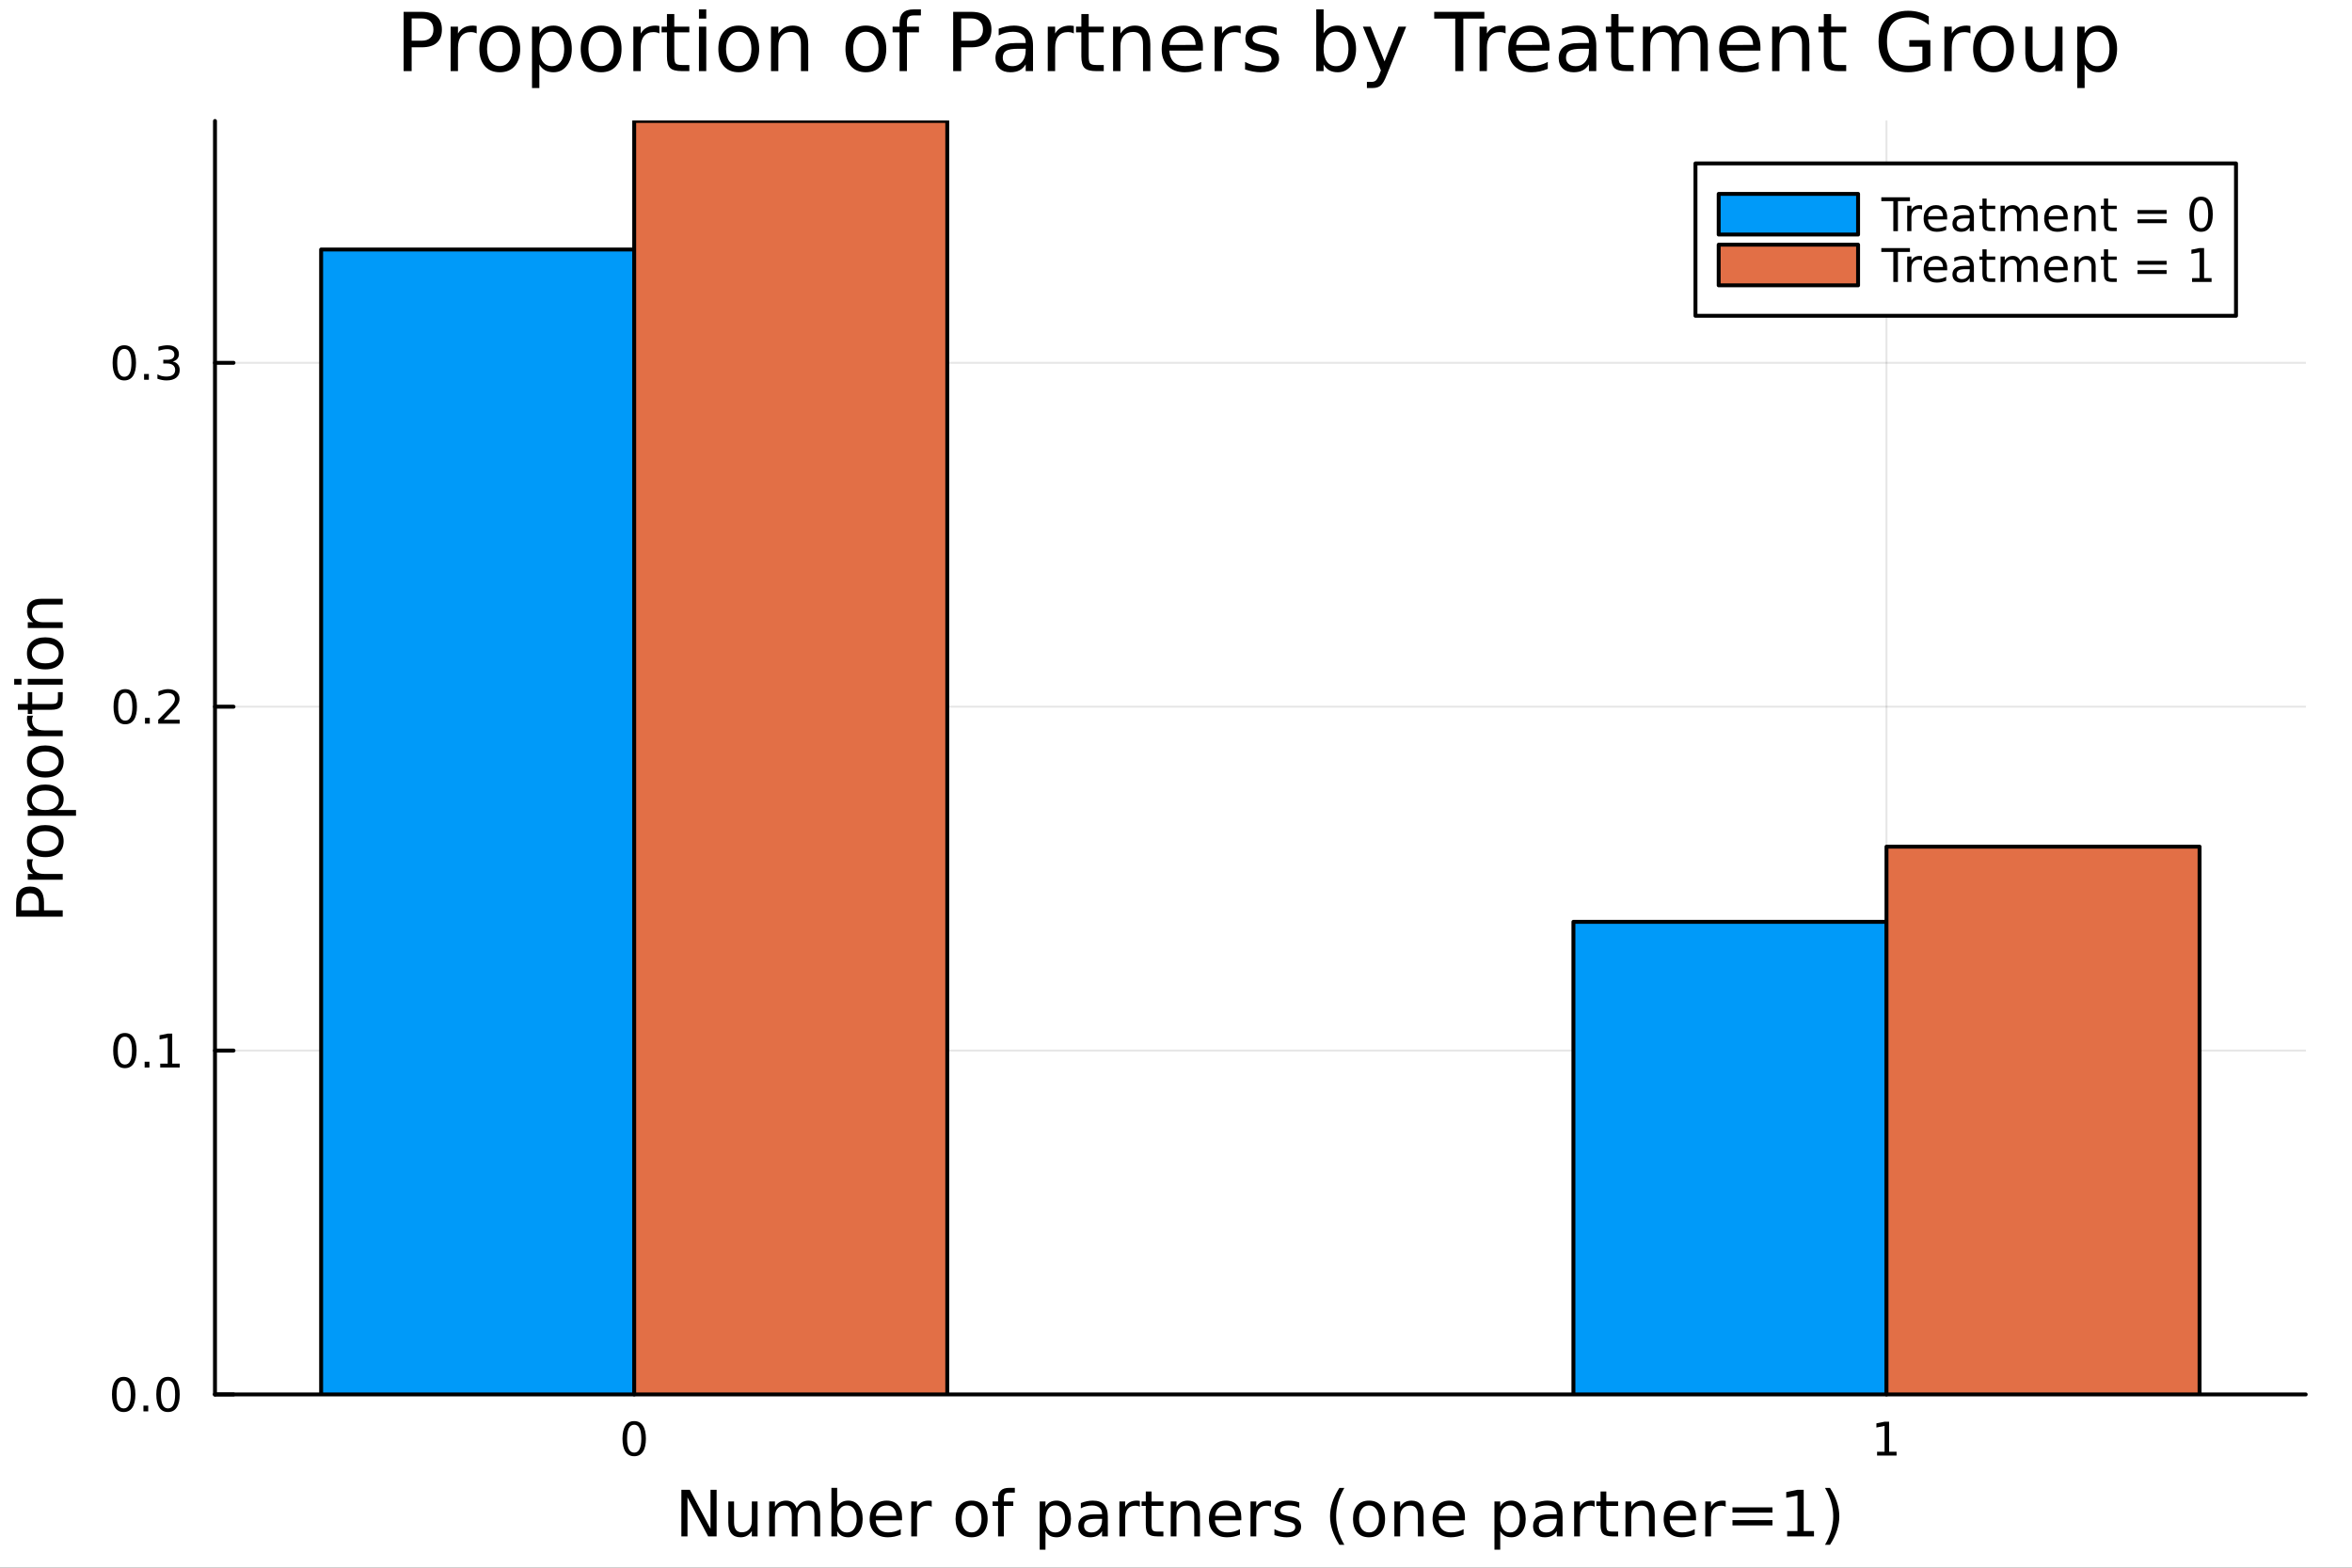 <?xml version="1.0" encoding="utf-8"?>
<svg xmlns="http://www.w3.org/2000/svg" xmlns:xlink="http://www.w3.org/1999/xlink" width="600" height="400" viewBox="0 0 2400 1600">
<rect x="0" y="0" width="2400" height="1600" fill="#333333" stroke="none"/>
<defs>
  <clipPath id="clip880">
    <rect x="0" y="0" width="2400" height="1600"/>
  </clipPath>
</defs>
<path clip-path="url(#clip880)" d="M0 1600 L2400 1600 L2400 0 L0 0  Z" fill="#ffffff" fill-rule="evenodd" fill-opacity="1"/>
<defs>
  <clipPath id="clip881">
    <rect x="480" y="0" width="1681" height="1600"/>
  </clipPath>
</defs>
<path clip-path="url(#clip880)" d="M219.38 1423.18 L2352.76 1423.18 L2352.76 123.472 L219.38 123.472  Z" fill="#ffffff" fill-rule="evenodd" fill-opacity="1"/>
<defs>
  <clipPath id="clip882">
    <rect x="219" y="123" width="2134" height="1301"/>
  </clipPath>
</defs>
<polyline clip-path="url(#clip882)" style="stroke:#000000; stroke-linecap:round; stroke-linejoin:round; stroke-width:2; stroke-opacity:0.1; fill:none" points="647.141,1423.18 647.141,123.472 "/>
<polyline clip-path="url(#clip882)" style="stroke:#000000; stroke-linecap:round; stroke-linejoin:round; stroke-width:2; stroke-opacity:0.1; fill:none" points="1924.99,1423.18 1924.99,123.472 "/>
<polyline clip-path="url(#clip880)" style="stroke:#000000; stroke-linecap:round; stroke-linejoin:round; stroke-width:4; stroke-opacity:1; fill:none" points="219.38,1423.18 2352.76,1423.18 "/>
<polyline clip-path="url(#clip880)" style="stroke:#000000; stroke-linecap:round; stroke-linejoin:round; stroke-width:4; stroke-opacity:1; fill:none" points="647.141,1423.18 647.141,1404.28 "/>
<polyline clip-path="url(#clip880)" style="stroke:#000000; stroke-linecap:round; stroke-linejoin:round; stroke-width:4; stroke-opacity:1; fill:none" points="1924.99,1423.18 1924.99,1404.28 "/>
<path clip-path="url(#clip880)" d="M647.141 1454.1 Q643.53 1454.1 641.702 1457.66 Q639.896 1461.2 639.896 1468.33 Q639.896 1475.44 641.702 1479.01 Q643.53 1482.55 647.141 1482.55 Q650.776 1482.55 652.581 1479.01 Q654.41 1475.44 654.41 1468.33 Q654.41 1461.2 652.581 1457.66 Q650.776 1454.1 647.141 1454.1 M647.141 1450.39 Q652.952 1450.39 656.007 1455 Q659.086 1459.58 659.086 1468.33 Q659.086 1477.06 656.007 1481.67 Q652.952 1486.25 647.141 1486.25 Q641.331 1486.25 638.253 1481.67 Q635.197 1477.06 635.197 1468.33 Q635.197 1459.58 638.253 1455 Q641.331 1450.39 647.141 1450.39 Z" fill="#000000" fill-rule="nonzero" fill-opacity="1" /><path clip-path="url(#clip880)" d="M1915.38 1481.64 L1923.02 1481.64 L1923.02 1455.28 L1914.71 1456.95 L1914.71 1452.69 L1922.97 1451.02 L1927.65 1451.02 L1927.65 1481.64 L1935.28 1481.64 L1935.28 1485.58 L1915.38 1485.58 L1915.38 1481.64 Z" fill="#000000" fill-rule="nonzero" fill-opacity="1" /><path clip-path="url(#clip880)" d="M695.283 1520.52 L703.94 1520.52 L725.011 1560.28 L725.011 1520.52 L731.249 1520.52 L731.249 1568.04 L722.592 1568.04 L701.521 1528.29 L701.521 1568.04 L695.283 1568.04 L695.283 1520.52 Z" fill="#000000" fill-rule="nonzero" fill-opacity="1" /><path clip-path="url(#clip880)" d="M743.185 1553.98 L743.185 1532.4 L749.041 1532.4 L749.041 1553.75 Q749.041 1558.81 751.014 1561.36 Q752.988 1563.87 756.935 1563.87 Q761.677 1563.87 764.414 1560.85 Q767.183 1557.83 767.183 1552.61 L767.183 1532.4 L773.04 1532.4 L773.04 1568.04 L767.183 1568.04 L767.183 1562.57 Q765.051 1565.82 762.218 1567.41 Q759.417 1568.97 755.693 1568.97 Q749.55 1568.97 746.368 1565.15 Q743.185 1561.33 743.185 1553.98 M757.921 1531.54 L757.921 1531.54 Z" fill="#000000" fill-rule="nonzero" fill-opacity="1" /><path clip-path="url(#clip880)" d="M812.857 1539.24 Q815.053 1535.29 818.109 1533.41 Q821.165 1531.54 825.302 1531.54 Q830.872 1531.54 833.896 1535.45 Q836.92 1539.33 836.92 1546.53 L836.92 1568.04 L831.031 1568.04 L831.031 1546.72 Q831.031 1541.59 829.217 1539.11 Q827.403 1536.63 823.679 1536.63 Q819.128 1536.63 816.486 1539.65 Q813.844 1542.68 813.844 1547.9 L813.844 1568.04 L807.956 1568.04 L807.956 1546.72 Q807.956 1541.56 806.141 1539.11 Q804.327 1536.63 800.54 1536.63 Q796.052 1536.63 793.41 1539.68 Q790.768 1542.71 790.768 1547.9 L790.768 1568.04 L784.88 1568.04 L784.88 1532.4 L790.768 1532.4 L790.768 1537.93 Q792.774 1534.66 795.574 1533.1 Q798.375 1531.54 802.227 1531.54 Q806.11 1531.54 808.815 1533.51 Q811.552 1535.48 812.857 1539.24 Z" fill="#000000" fill-rule="nonzero" fill-opacity="1" /><path clip-path="url(#clip880)" d="M874.191 1550.25 Q874.191 1543.79 871.517 1540.13 Q868.876 1536.44 864.229 1536.44 Q859.582 1536.44 856.908 1540.13 Q854.266 1543.79 854.266 1550.25 Q854.266 1556.71 856.908 1560.4 Q859.582 1564.07 864.229 1564.07 Q868.876 1564.07 871.517 1560.4 Q874.191 1556.71 874.191 1550.25 M854.266 1537.81 Q856.112 1534.62 858.913 1533.1 Q861.746 1531.54 865.661 1531.54 Q872.154 1531.54 876.196 1536.69 Q880.27 1541.85 880.27 1550.25 Q880.27 1558.65 876.196 1563.81 Q872.154 1568.97 865.661 1568.97 Q861.746 1568.97 858.913 1567.44 Q856.112 1565.88 854.266 1562.7 L854.266 1568.04 L848.378 1568.04 L848.378 1518.52 L854.266 1518.52 L854.266 1537.81 Z" fill="#000000" fill-rule="nonzero" fill-opacity="1" /><path clip-path="url(#clip880)" d="M920.47 1548.76 L920.47 1551.62 L893.543 1551.62 Q893.925 1557.67 897.171 1560.85 Q900.449 1564 906.274 1564 Q909.648 1564 912.799 1563.17 Q915.982 1562.35 919.101 1560.69 L919.101 1566.23 Q915.95 1567.57 912.64 1568.27 Q909.33 1568.97 905.924 1568.97 Q897.394 1568.97 892.397 1564 Q887.432 1559.04 887.432 1550.57 Q887.432 1541.82 892.142 1536.69 Q896.885 1531.54 904.905 1531.54 Q912.099 1531.54 916.268 1536.18 Q920.47 1540.8 920.47 1548.76 M914.613 1547.04 Q914.549 1542.23 911.908 1539.37 Q909.298 1536.5 904.969 1536.5 Q900.067 1536.5 897.107 1539.27 Q894.179 1542.04 893.734 1547.07 L914.613 1547.04 Z" fill="#000000" fill-rule="nonzero" fill-opacity="1" /><path clip-path="url(#clip880)" d="M950.739 1537.87 Q949.752 1537.3 948.574 1537.04 Q947.428 1536.76 946.028 1536.76 Q941.063 1536.76 938.389 1540 Q935.747 1543.22 935.747 1549.27 L935.747 1568.04 L929.859 1568.04 L929.859 1532.4 L935.747 1532.4 L935.747 1537.93 Q937.593 1534.69 940.553 1533.13 Q943.513 1531.54 947.747 1531.54 Q948.351 1531.54 949.083 1531.63 Q949.815 1531.7 950.707 1531.85 L950.739 1537.87 Z" fill="#000000" fill-rule="nonzero" fill-opacity="1" /><path clip-path="url(#clip880)" d="M991.415 1536.5 Q986.705 1536.5 983.968 1540.19 Q981.23 1543.85 981.23 1550.25 Q981.23 1556.65 983.936 1560.34 Q986.673 1564 991.415 1564 Q996.094 1564 998.831 1560.31 Q1001.57 1556.62 1001.57 1550.25 Q1001.57 1543.92 998.831 1540.23 Q996.094 1536.5 991.415 1536.5 M991.415 1531.54 Q999.054 1531.54 1003.41 1536.5 Q1007.78 1541.47 1007.78 1550.25 Q1007.78 1559 1003.41 1564 Q999.054 1568.97 991.415 1568.97 Q983.745 1568.97 979.384 1564 Q975.056 1559 975.056 1550.25 Q975.056 1541.47 979.384 1536.5 Q983.745 1531.54 991.415 1531.54 Z" fill="#000000" fill-rule="nonzero" fill-opacity="1" /><path clip-path="url(#clip880)" d="M1035.53 1518.52 L1035.53 1523.39 L1029.93 1523.39 Q1026.78 1523.39 1025.54 1524.66 Q1024.33 1525.93 1024.33 1529.24 L1024.33 1532.4 L1033.97 1532.4 L1033.97 1536.95 L1024.33 1536.95 L1024.33 1568.04 L1018.44 1568.04 L1018.44 1536.95 L1012.84 1536.95 L1012.84 1532.4 L1018.44 1532.4 L1018.44 1529.91 Q1018.44 1523.96 1021.21 1521.26 Q1023.98 1518.52 1029.99 1518.52 L1035.53 1518.52 Z" fill="#000000" fill-rule="nonzero" fill-opacity="1" /><path clip-path="url(#clip880)" d="M1066.82 1562.7 L1066.82 1581.6 L1060.93 1581.6 L1060.93 1532.4 L1066.82 1532.4 L1066.82 1537.81 Q1068.66 1534.62 1071.46 1533.1 Q1074.3 1531.54 1078.21 1531.54 Q1084.7 1531.54 1088.75 1536.69 Q1092.82 1541.85 1092.82 1550.25 Q1092.82 1558.65 1088.75 1563.81 Q1084.7 1568.97 1078.21 1568.97 Q1074.3 1568.97 1071.46 1567.44 Q1068.66 1565.88 1066.82 1562.7 M1086.74 1550.25 Q1086.74 1543.79 1084.07 1540.13 Q1081.43 1536.44 1076.78 1536.44 Q1072.13 1536.44 1069.46 1540.13 Q1066.82 1543.79 1066.82 1550.25 Q1066.82 1556.71 1069.46 1560.4 Q1072.13 1564.07 1076.78 1564.07 Q1081.43 1564.07 1084.07 1560.4 Q1086.74 1556.71 1086.74 1550.25 Z" fill="#000000" fill-rule="nonzero" fill-opacity="1" /><path clip-path="url(#clip880)" d="M1118.73 1550.12 Q1111.63 1550.12 1108.89 1551.75 Q1106.16 1553.37 1106.16 1557.29 Q1106.16 1560.4 1108.19 1562.25 Q1110.26 1564.07 1113.8 1564.07 Q1118.67 1564.07 1121.59 1560.63 Q1124.55 1557.16 1124.55 1551.43 L1124.55 1550.12 L1118.73 1550.12 M1130.41 1547.71 L1130.41 1568.04 L1124.55 1568.04 L1124.55 1562.63 Q1122.55 1565.88 1119.56 1567.44 Q1116.57 1568.97 1112.24 1568.97 Q1106.76 1568.97 1103.52 1565.91 Q1100.3 1562.82 1100.3 1557.67 Q1100.3 1551.65 1104.31 1548.6 Q1108.35 1545.54 1116.34 1545.54 L1124.55 1545.54 L1124.55 1544.97 Q1124.55 1540.93 1121.88 1538.73 Q1119.24 1536.5 1114.43 1536.5 Q1111.38 1536.5 1108.48 1537.23 Q1105.58 1537.97 1102.91 1539.43 L1102.91 1534.02 Q1106.13 1532.78 1109.15 1532.17 Q1112.17 1531.54 1115.04 1531.54 Q1122.77 1531.54 1126.59 1535.55 Q1130.41 1539.56 1130.41 1547.71 Z" fill="#000000" fill-rule="nonzero" fill-opacity="1" /><path clip-path="url(#clip880)" d="M1163.13 1537.87 Q1162.14 1537.3 1160.97 1537.04 Q1159.82 1536.76 1158.42 1536.76 Q1153.45 1536.76 1150.78 1540 Q1148.14 1543.22 1148.14 1549.27 L1148.14 1568.04 L1142.25 1568.04 L1142.25 1532.4 L1148.14 1532.4 L1148.14 1537.93 Q1149.99 1534.69 1152.95 1533.13 Q1155.91 1531.54 1160.14 1531.54 Q1160.74 1531.54 1161.48 1531.63 Q1162.21 1531.7 1163.1 1531.85 L1163.13 1537.87 Z" fill="#000000" fill-rule="nonzero" fill-opacity="1" /><path clip-path="url(#clip880)" d="M1175.07 1522.27 L1175.07 1532.4 L1187.13 1532.4 L1187.13 1536.95 L1175.07 1536.95 L1175.07 1556.3 Q1175.07 1560.66 1176.24 1561.9 Q1177.45 1563.14 1181.11 1563.14 L1187.13 1563.14 L1187.13 1568.04 L1181.11 1568.04 Q1174.33 1568.04 1171.76 1565.53 Q1169.18 1562.98 1169.18 1556.3 L1169.18 1536.95 L1164.88 1536.95 L1164.88 1532.4 L1169.18 1532.4 L1169.18 1522.27 L1175.07 1522.27 Z" fill="#000000" fill-rule="nonzero" fill-opacity="1" /><path clip-path="url(#clip880)" d="M1224.46 1546.53 L1224.46 1568.04 L1218.61 1568.04 L1218.61 1546.72 Q1218.61 1541.66 1216.63 1539.14 Q1214.66 1536.63 1210.71 1536.63 Q1205.97 1536.63 1203.23 1539.65 Q1200.5 1542.68 1200.5 1547.9 L1200.5 1568.04 L1194.61 1568.04 L1194.61 1532.4 L1200.5 1532.4 L1200.5 1537.93 Q1202.6 1534.72 1205.43 1533.13 Q1208.3 1531.54 1212.02 1531.54 Q1218.16 1531.54 1221.31 1535.36 Q1224.46 1539.14 1224.46 1546.53 Z" fill="#000000" fill-rule="nonzero" fill-opacity="1" /><path clip-path="url(#clip880)" d="M1266.64 1548.76 L1266.64 1551.62 L1239.71 1551.62 Q1240.09 1557.67 1243.34 1560.85 Q1246.62 1564 1252.44 1564 Q1255.82 1564 1258.97 1563.17 Q1262.15 1562.35 1265.27 1560.69 L1265.27 1566.23 Q1262.12 1567.57 1258.81 1568.27 Q1255.5 1568.97 1252.09 1568.97 Q1243.56 1568.97 1238.56 1564 Q1233.6 1559.04 1233.6 1550.57 Q1233.6 1541.82 1238.31 1536.69 Q1243.05 1531.54 1251.07 1531.54 Q1258.27 1531.54 1262.44 1536.18 Q1266.64 1540.8 1266.64 1548.76 M1260.78 1547.04 Q1260.72 1542.23 1258.07 1539.37 Q1255.46 1536.5 1251.14 1536.5 Q1246.23 1536.5 1243.27 1539.27 Q1240.35 1542.04 1239.9 1547.07 L1260.78 1547.04 Z" fill="#000000" fill-rule="nonzero" fill-opacity="1" /><path clip-path="url(#clip880)" d="M1296.91 1537.87 Q1295.92 1537.3 1294.74 1537.04 Q1293.6 1536.76 1292.2 1536.76 Q1287.23 1536.76 1284.56 1540 Q1281.91 1543.22 1281.91 1549.27 L1281.91 1568.04 L1276.03 1568.04 L1276.03 1532.4 L1281.91 1532.4 L1281.91 1537.93 Q1283.76 1534.69 1286.72 1533.13 Q1289.68 1531.54 1293.91 1531.54 Q1294.52 1531.54 1295.25 1531.63 Q1295.98 1531.7 1296.87 1531.85 L1296.91 1537.87 Z" fill="#000000" fill-rule="nonzero" fill-opacity="1" /><path clip-path="url(#clip880)" d="M1325.77 1533.45 L1325.77 1538.98 Q1323.29 1537.71 1320.62 1537.07 Q1317.94 1536.44 1315.08 1536.44 Q1310.72 1536.44 1308.52 1537.77 Q1306.36 1539.11 1306.36 1541.79 Q1306.36 1543.82 1307.92 1545 Q1309.48 1546.15 1314.19 1547.2 L1316.19 1547.64 Q1322.43 1548.98 1325.04 1551.43 Q1327.68 1553.85 1327.68 1558.21 Q1327.68 1563.17 1323.74 1566.07 Q1319.82 1568.97 1312.95 1568.97 Q1310.08 1568.97 1306.96 1568.39 Q1303.88 1567.85 1300.44 1566.74 L1300.44 1560.69 Q1303.69 1562.38 1306.84 1563.24 Q1309.99 1564.07 1313.07 1564.07 Q1317.21 1564.07 1319.44 1562.66 Q1321.67 1561.23 1321.67 1558.65 Q1321.67 1556.27 1320.04 1554.99 Q1318.45 1553.72 1313.01 1552.54 L1310.97 1552.07 Q1305.53 1550.92 1303.11 1548.56 Q1300.69 1546.18 1300.69 1542.04 Q1300.69 1537.01 1304.26 1534.27 Q1307.82 1531.54 1314.38 1531.54 Q1317.63 1531.54 1320.49 1532.01 Q1323.36 1532.49 1325.77 1533.45 Z" fill="#000000" fill-rule="nonzero" fill-opacity="1" /><path clip-path="url(#clip880)" d="M1371.8 1518.58 Q1367.53 1525.9 1365.46 1533.06 Q1363.4 1540.23 1363.4 1547.58 Q1363.4 1554.93 1365.46 1562.16 Q1367.56 1569.35 1371.8 1576.64 L1366.71 1576.64 Q1361.93 1569.16 1359.54 1561.93 Q1357.19 1554.71 1357.19 1547.58 Q1357.19 1540.48 1359.54 1533.29 Q1361.9 1526.09 1366.71 1518.58 L1371.8 1518.58 Z" fill="#000000" fill-rule="nonzero" fill-opacity="1" /><path clip-path="url(#clip880)" d="M1396.97 1536.5 Q1392.26 1536.5 1389.53 1540.19 Q1386.79 1543.85 1386.79 1550.25 Q1386.79 1556.65 1389.49 1560.34 Q1392.23 1564 1396.97 1564 Q1401.65 1564 1404.39 1560.31 Q1407.13 1556.62 1407.13 1550.25 Q1407.13 1543.92 1404.39 1540.23 Q1401.65 1536.5 1396.97 1536.5 M1396.97 1531.54 Q1404.61 1531.54 1408.97 1536.5 Q1413.33 1541.47 1413.33 1550.25 Q1413.33 1559 1408.97 1564 Q1404.61 1568.97 1396.97 1568.97 Q1389.3 1568.97 1384.94 1564 Q1380.61 1559 1380.61 1550.25 Q1380.61 1541.47 1384.94 1536.5 Q1389.3 1531.54 1396.97 1531.54 Z" fill="#000000" fill-rule="nonzero" fill-opacity="1" /><path clip-path="url(#clip880)" d="M1452.67 1546.53 L1452.67 1568.04 L1446.82 1568.04 L1446.82 1546.72 Q1446.82 1541.66 1444.84 1539.14 Q1442.87 1536.63 1438.92 1536.63 Q1434.18 1536.63 1431.44 1539.65 Q1428.71 1542.68 1428.71 1547.9 L1428.71 1568.04 L1422.82 1568.04 L1422.82 1532.4 L1428.71 1532.4 L1428.71 1537.93 Q1430.81 1534.72 1433.64 1533.13 Q1436.51 1531.54 1440.23 1531.54 Q1446.37 1531.54 1449.52 1535.36 Q1452.67 1539.14 1452.67 1546.53 Z" fill="#000000" fill-rule="nonzero" fill-opacity="1" /><path clip-path="url(#clip880)" d="M1494.85 1548.76 L1494.85 1551.62 L1467.92 1551.62 Q1468.3 1557.67 1471.55 1560.85 Q1474.83 1564 1480.65 1564 Q1484.03 1564 1487.18 1563.17 Q1490.36 1562.35 1493.48 1560.69 L1493.48 1566.23 Q1490.33 1567.57 1487.02 1568.27 Q1483.71 1568.97 1480.3 1568.97 Q1471.77 1568.97 1466.77 1564 Q1461.81 1559.04 1461.81 1550.57 Q1461.81 1541.82 1466.52 1536.69 Q1471.26 1531.54 1479.28 1531.54 Q1486.48 1531.54 1490.65 1536.18 Q1494.85 1540.8 1494.85 1548.76 M1488.99 1547.04 Q1488.93 1542.23 1486.29 1539.37 Q1483.68 1536.5 1479.35 1536.5 Q1474.45 1536.5 1471.49 1539.27 Q1468.56 1542.04 1468.11 1547.07 L1488.99 1547.04 Z" fill="#000000" fill-rule="nonzero" fill-opacity="1" /><path clip-path="url(#clip880)" d="M1530.85 1562.7 L1530.85 1581.6 L1524.96 1581.6 L1524.96 1532.4 L1530.85 1532.4 L1530.85 1537.81 Q1532.69 1534.62 1535.49 1533.1 Q1538.33 1531.54 1542.24 1531.54 Q1548.73 1531.54 1552.78 1536.69 Q1556.85 1541.85 1556.85 1550.25 Q1556.85 1558.65 1552.78 1563.81 Q1548.73 1568.97 1542.24 1568.97 Q1538.33 1568.97 1535.49 1567.44 Q1532.69 1565.88 1530.85 1562.7 M1550.77 1550.25 Q1550.77 1543.79 1548.1 1540.13 Q1545.45 1536.44 1540.81 1536.44 Q1536.16 1536.44 1533.49 1540.13 Q1530.85 1543.79 1530.85 1550.25 Q1530.85 1556.71 1533.49 1560.4 Q1536.16 1564.07 1540.81 1564.07 Q1545.45 1564.07 1548.1 1560.4 Q1550.77 1556.71 1550.77 1550.25 Z" fill="#000000" fill-rule="nonzero" fill-opacity="1" /><path clip-path="url(#clip880)" d="M1582.76 1550.12 Q1575.66 1550.12 1572.92 1551.75 Q1570.19 1553.37 1570.19 1557.29 Q1570.19 1560.4 1572.22 1562.25 Q1574.29 1564.07 1577.82 1564.07 Q1582.69 1564.07 1585.62 1560.63 Q1588.58 1557.16 1588.58 1551.43 L1588.58 1550.12 L1582.76 1550.12 M1594.44 1547.71 L1594.44 1568.04 L1588.58 1568.04 L1588.58 1562.63 Q1586.58 1565.88 1583.59 1567.44 Q1580.59 1568.97 1576.26 1568.97 Q1570.79 1568.97 1567.54 1565.91 Q1564.33 1562.82 1564.33 1557.67 Q1564.33 1551.65 1568.34 1548.6 Q1572.38 1545.54 1580.37 1545.54 L1588.58 1545.54 L1588.58 1544.97 Q1588.58 1540.93 1585.91 1538.73 Q1583.27 1536.5 1578.46 1536.5 Q1575.41 1536.5 1572.51 1537.23 Q1569.61 1537.97 1566.94 1539.43 L1566.94 1534.02 Q1570.15 1532.78 1573.18 1532.17 Q1576.2 1531.54 1579.07 1531.54 Q1586.8 1531.54 1590.62 1535.55 Q1594.44 1539.56 1594.44 1547.71 Z" fill="#000000" fill-rule="nonzero" fill-opacity="1" /><path clip-path="url(#clip880)" d="M1627.16 1537.87 Q1626.17 1537.3 1624.99 1537.04 Q1623.85 1536.76 1622.45 1536.76 Q1617.48 1536.76 1614.81 1540 Q1612.17 1543.22 1612.17 1549.27 L1612.17 1568.04 L1606.28 1568.04 L1606.28 1532.4 L1612.17 1532.4 L1612.17 1537.93 Q1614.01 1534.69 1616.97 1533.13 Q1619.93 1531.54 1624.17 1531.54 Q1624.77 1531.54 1625.5 1531.63 Q1626.24 1531.7 1627.13 1531.85 L1627.16 1537.87 Z" fill="#000000" fill-rule="nonzero" fill-opacity="1" /><path clip-path="url(#clip880)" d="M1639.09 1522.27 L1639.09 1532.4 L1651.16 1532.4 L1651.16 1536.95 L1639.09 1536.95 L1639.09 1556.3 Q1639.09 1560.66 1640.27 1561.9 Q1641.48 1563.14 1645.14 1563.14 L1651.16 1563.14 L1651.16 1568.04 L1645.14 1568.04 Q1638.36 1568.04 1635.78 1565.53 Q1633.21 1562.98 1633.21 1556.3 L1633.21 1536.95 L1628.91 1536.95 L1628.91 1532.4 L1633.21 1532.4 L1633.21 1522.27 L1639.09 1522.27 Z" fill="#000000" fill-rule="nonzero" fill-opacity="1" /><path clip-path="url(#clip880)" d="M1688.49 1546.53 L1688.49 1568.04 L1682.64 1568.04 L1682.64 1546.72 Q1682.64 1541.66 1680.66 1539.14 Q1678.69 1536.63 1674.74 1536.63 Q1670 1536.63 1667.26 1539.65 Q1664.53 1542.68 1664.53 1547.9 L1664.53 1568.04 L1658.64 1568.04 L1658.64 1532.4 L1664.53 1532.4 L1664.53 1537.93 Q1666.63 1534.72 1669.46 1533.13 Q1672.32 1531.54 1676.05 1531.54 Q1682.19 1531.54 1685.34 1535.36 Q1688.49 1539.14 1688.49 1546.53 Z" fill="#000000" fill-rule="nonzero" fill-opacity="1" /><path clip-path="url(#clip880)" d="M1730.66 1548.76 L1730.66 1551.62 L1703.74 1551.62 Q1704.12 1557.67 1707.37 1560.85 Q1710.64 1564 1716.47 1564 Q1719.84 1564 1722.99 1563.17 Q1726.18 1562.35 1729.3 1560.69 L1729.3 1566.23 Q1726.15 1567.57 1722.84 1568.27 Q1719.52 1568.97 1716.12 1568.97 Q1707.59 1568.97 1702.59 1564 Q1697.63 1559.04 1697.63 1550.57 Q1697.63 1541.82 1702.34 1536.69 Q1707.08 1531.54 1715.1 1531.54 Q1722.29 1531.54 1726.46 1536.18 Q1730.66 1540.8 1730.66 1548.76 M1724.81 1547.04 Q1724.74 1542.23 1722.1 1539.37 Q1719.49 1536.5 1715.16 1536.5 Q1710.26 1536.5 1707.3 1539.27 Q1704.37 1542.04 1703.93 1547.07 L1724.81 1547.04 Z" fill="#000000" fill-rule="nonzero" fill-opacity="1" /><path clip-path="url(#clip880)" d="M1760.93 1537.87 Q1759.95 1537.3 1758.77 1537.04 Q1757.62 1536.76 1756.22 1536.76 Q1751.26 1536.76 1748.58 1540 Q1745.94 1543.22 1745.94 1549.27 L1745.94 1568.04 L1740.05 1568.04 L1740.05 1532.4 L1745.94 1532.4 L1745.94 1537.93 Q1747.79 1534.69 1750.75 1533.13 Q1753.71 1531.54 1757.94 1531.54 Q1758.55 1531.54 1759.28 1531.63 Q1760.01 1531.7 1760.9 1531.85 L1760.93 1537.87 Z" fill="#000000" fill-rule="nonzero" fill-opacity="1" /><path clip-path="url(#clip880)" d="M1767.84 1538.44 L1808.64 1538.44 L1808.64 1543.79 L1767.84 1543.79 L1767.84 1538.44 M1767.84 1551.43 L1808.64 1551.43 L1808.64 1556.84 L1767.84 1556.84 L1767.84 1551.43 Z" fill="#000000" fill-rule="nonzero" fill-opacity="1" /><path clip-path="url(#clip880)" d="M1823.64 1562.63 L1834.14 1562.63 L1834.14 1526.38 L1822.71 1528.67 L1822.71 1522.82 L1834.08 1520.52 L1840.51 1520.52 L1840.51 1562.63 L1851.01 1562.63 L1851.01 1568.04 L1823.64 1568.04 L1823.64 1562.63 Z" fill="#000000" fill-rule="nonzero" fill-opacity="1" /><path clip-path="url(#clip880)" d="M1862.24 1518.58 L1867.34 1518.58 Q1872.11 1526.09 1874.47 1533.29 Q1876.85 1540.48 1876.85 1547.58 Q1876.85 1554.71 1874.47 1561.93 Q1872.11 1569.16 1867.34 1576.64 L1862.24 1576.64 Q1866.48 1569.35 1868.55 1562.16 Q1870.65 1554.93 1870.65 1547.58 Q1870.65 1540.23 1868.55 1533.06 Q1866.48 1525.9 1862.24 1518.58 Z" fill="#000000" fill-rule="nonzero" fill-opacity="1" /><polyline clip-path="url(#clip882)" style="stroke:#000000; stroke-linecap:round; stroke-linejoin:round; stroke-width:2; stroke-opacity:0.1; fill:none" points="219.38,1423.18 2352.76,1423.18 "/>
<polyline clip-path="url(#clip882)" style="stroke:#000000; stroke-linecap:round; stroke-linejoin:round; stroke-width:2; stroke-opacity:0.1; fill:none" points="219.38,1072.22 2352.76,1072.22 "/>
<polyline clip-path="url(#clip882)" style="stroke:#000000; stroke-linecap:round; stroke-linejoin:round; stroke-width:2; stroke-opacity:0.1; fill:none" points="219.38,721.257 2352.76,721.257 "/>
<polyline clip-path="url(#clip882)" style="stroke:#000000; stroke-linecap:round; stroke-linejoin:round; stroke-width:2; stroke-opacity:0.1; fill:none" points="219.38,370.296 2352.76,370.296 "/>
<polyline clip-path="url(#clip880)" style="stroke:#000000; stroke-linecap:round; stroke-linejoin:round; stroke-width:4; stroke-opacity:1; fill:none" points="219.38,1423.18 219.38,123.472 "/>
<polyline clip-path="url(#clip880)" style="stroke:#000000; stroke-linecap:round; stroke-linejoin:round; stroke-width:4; stroke-opacity:1; fill:none" points="219.38,1423.18 238.278,1423.18 "/>
<polyline clip-path="url(#clip880)" style="stroke:#000000; stroke-linecap:round; stroke-linejoin:round; stroke-width:4; stroke-opacity:1; fill:none" points="219.38,1072.22 238.278,1072.22 "/>
<polyline clip-path="url(#clip880)" style="stroke:#000000; stroke-linecap:round; stroke-linejoin:round; stroke-width:4; stroke-opacity:1; fill:none" points="219.38,721.257 238.278,721.257 "/>
<polyline clip-path="url(#clip880)" style="stroke:#000000; stroke-linecap:round; stroke-linejoin:round; stroke-width:4; stroke-opacity:1; fill:none" points="219.38,370.296 238.278,370.296 "/>
<path clip-path="url(#clip880)" d="M126.205 1408.98 Q122.593 1408.98 120.765 1412.54 Q118.959 1416.08 118.959 1423.21 Q118.959 1430.32 120.765 1433.89 Q122.593 1437.43 126.205 1437.43 Q129.839 1437.43 131.644 1433.89 Q133.473 1430.32 133.473 1423.21 Q133.473 1416.08 131.644 1412.54 Q129.839 1408.98 126.205 1408.98 M126.205 1405.27 Q132.015 1405.27 135.07 1409.88 Q138.149 1414.46 138.149 1423.21 Q138.149 1431.94 135.07 1436.55 Q132.015 1441.13 126.205 1441.13 Q120.394 1441.13 117.316 1436.55 Q114.26 1431.94 114.26 1423.21 Q114.26 1414.46 117.316 1409.88 Q120.394 1405.27 126.205 1405.27 Z" fill="#000000" fill-rule="nonzero" fill-opacity="1" /><path clip-path="url(#clip880)" d="M146.366 1434.58 L151.251 1434.58 L151.251 1440.46 L146.366 1440.46 L146.366 1434.58 Z" fill="#000000" fill-rule="nonzero" fill-opacity="1" /><path clip-path="url(#clip880)" d="M171.436 1408.98 Q167.825 1408.98 165.996 1412.54 Q164.19 1416.08 164.19 1423.21 Q164.19 1430.32 165.996 1433.89 Q167.825 1437.43 171.436 1437.43 Q175.07 1437.43 176.876 1433.89 Q178.704 1430.32 178.704 1423.21 Q178.704 1416.08 176.876 1412.54 Q175.07 1408.98 171.436 1408.98 M171.436 1405.27 Q177.246 1405.27 180.301 1409.88 Q183.38 1414.46 183.38 1423.21 Q183.38 1431.94 180.301 1436.55 Q177.246 1441.13 171.436 1441.13 Q165.626 1441.13 162.547 1436.55 Q159.491 1431.94 159.491 1423.21 Q159.491 1414.46 162.547 1409.88 Q165.626 1405.27 171.436 1405.27 Z" fill="#000000" fill-rule="nonzero" fill-opacity="1" /><path clip-path="url(#clip880)" d="M127.431 1058.02 Q123.82 1058.02 121.992 1061.58 Q120.186 1065.12 120.186 1072.25 Q120.186 1079.36 121.992 1082.92 Q123.82 1086.47 127.431 1086.47 Q131.066 1086.47 132.871 1082.92 Q134.7 1079.36 134.7 1072.25 Q134.7 1065.12 132.871 1061.58 Q131.066 1058.02 127.431 1058.02 M127.431 1054.31 Q133.242 1054.31 136.297 1058.92 Q139.376 1063.5 139.376 1072.25 Q139.376 1080.98 136.297 1085.59 Q133.242 1090.17 127.431 1090.17 Q121.621 1090.17 118.543 1085.59 Q115.487 1080.98 115.487 1072.25 Q115.487 1063.5 118.543 1058.92 Q121.621 1054.31 127.431 1054.31 Z" fill="#000000" fill-rule="nonzero" fill-opacity="1" /><path clip-path="url(#clip880)" d="M147.593 1083.62 L152.478 1083.62 L152.478 1089.5 L147.593 1089.5 L147.593 1083.62 Z" fill="#000000" fill-rule="nonzero" fill-opacity="1" /><path clip-path="url(#clip880)" d="M163.473 1085.56 L171.112 1085.56 L171.112 1059.2 L162.802 1060.86 L162.802 1056.61 L171.065 1054.94 L175.741 1054.94 L175.741 1085.56 L183.38 1085.56 L183.38 1089.5 L163.473 1089.5 L163.473 1085.56 Z" fill="#000000" fill-rule="nonzero" fill-opacity="1" /><path clip-path="url(#clip880)" d="M127.802 707.056 Q124.191 707.056 122.362 710.62 Q120.556 714.162 120.556 721.292 Q120.556 728.398 122.362 731.963 Q124.191 735.505 127.802 735.505 Q131.436 735.505 133.242 731.963 Q135.07 728.398 135.07 721.292 Q135.07 714.162 133.242 710.62 Q131.436 707.056 127.802 707.056 M127.802 703.352 Q133.612 703.352 136.667 707.958 Q139.746 712.542 139.746 721.292 Q139.746 730.018 136.667 734.625 Q133.612 739.208 127.802 739.208 Q121.992 739.208 118.913 734.625 Q115.857 730.018 115.857 721.292 Q115.857 712.542 118.913 707.958 Q121.992 703.352 127.802 703.352 Z" fill="#000000" fill-rule="nonzero" fill-opacity="1" /><path clip-path="url(#clip880)" d="M147.964 732.657 L152.848 732.657 L152.848 738.537 L147.964 738.537 L147.964 732.657 Z" fill="#000000" fill-rule="nonzero" fill-opacity="1" /><path clip-path="url(#clip880)" d="M167.061 734.602 L183.38 734.602 L183.38 738.537 L161.436 738.537 L161.436 734.602 Q164.098 731.847 168.681 727.218 Q173.288 722.565 174.468 721.222 Q176.714 718.699 177.593 716.963 Q178.496 715.204 178.496 713.514 Q178.496 710.759 176.551 709.023 Q174.63 707.287 171.528 707.287 Q169.329 707.287 166.876 708.051 Q164.445 708.815 161.667 710.366 L161.667 705.644 Q164.491 704.509 166.945 703.931 Q169.399 703.352 171.436 703.352 Q176.806 703.352 180.001 706.037 Q183.195 708.722 183.195 713.213 Q183.195 715.343 182.385 717.264 Q181.598 719.162 179.491 721.755 Q178.913 722.426 175.811 725.643 Q172.709 728.838 167.061 734.602 Z" fill="#000000" fill-rule="nonzero" fill-opacity="1" /><path clip-path="url(#clip880)" d="M126.853 356.094 Q123.242 356.094 121.413 359.659 Q119.607 363.201 119.607 370.33 Q119.607 377.437 121.413 381.001 Q123.242 384.543 126.853 384.543 Q130.487 384.543 132.292 381.001 Q134.121 377.437 134.121 370.33 Q134.121 363.201 132.292 359.659 Q130.487 356.094 126.853 356.094 M126.853 352.391 Q132.663 352.391 135.718 356.997 Q138.797 361.58 138.797 370.33 Q138.797 379.057 135.718 383.663 Q132.663 388.247 126.853 388.247 Q121.043 388.247 117.964 383.663 Q114.908 379.057 114.908 370.33 Q114.908 361.58 117.964 356.997 Q121.043 352.391 126.853 352.391 Z" fill="#000000" fill-rule="nonzero" fill-opacity="1" /><path clip-path="url(#clip880)" d="M147.015 381.696 L151.899 381.696 L151.899 387.576 L147.015 387.576 L147.015 381.696 Z" fill="#000000" fill-rule="nonzero" fill-opacity="1" /><path clip-path="url(#clip880)" d="M176.251 368.941 Q179.607 369.659 181.482 371.927 Q183.38 374.196 183.38 377.529 Q183.38 382.645 179.862 385.446 Q176.343 388.247 169.862 388.247 Q167.686 388.247 165.371 387.807 Q163.079 387.39 160.626 386.534 L160.626 382.02 Q162.57 383.154 164.885 383.733 Q167.2 384.312 169.723 384.312 Q174.121 384.312 176.413 382.576 Q178.727 380.839 178.727 377.529 Q178.727 374.474 176.575 372.761 Q174.445 371.025 170.626 371.025 L166.598 371.025 L166.598 367.182 L170.811 367.182 Q174.26 367.182 176.089 365.816 Q177.917 364.427 177.917 361.835 Q177.917 359.173 176.019 357.761 Q174.144 356.326 170.626 356.326 Q168.704 356.326 166.505 356.742 Q164.306 357.159 161.667 358.039 L161.667 353.872 Q164.329 353.131 166.644 352.761 Q168.982 352.391 171.042 352.391 Q176.366 352.391 179.468 354.821 Q182.57 357.228 182.57 361.349 Q182.57 364.219 180.926 366.21 Q179.283 368.177 176.251 368.941 Z" fill="#000000" fill-rule="nonzero" fill-opacity="1" /><path clip-path="url(#clip880)" d="M21.768 929.095 L39.623 929.095 L39.623 921.01 Q39.623 916.523 37.3 914.072 Q34.977 911.621 30.68 911.621 Q26.415 911.621 24.091 914.072 Q21.768 916.523 21.768 921.01 L21.768 929.095 M16.484 935.524 L16.484 921.01 Q16.484 913.021 20.113 908.947 Q23.709 904.841 30.68 904.841 Q37.714 904.841 41.31 908.947 Q44.907 913.021 44.907 921.01 L44.907 929.095 L64.004 929.095 L64.004 935.524 L16.484 935.524 Z" fill="#000000" fill-rule="nonzero" fill-opacity="1" /><path clip-path="url(#clip880)" d="M33.831 876.96 Q33.258 877.946 33.003 879.124 Q32.717 880.27 32.717 881.67 Q32.717 886.636 35.963 889.309 Q39.178 891.951 45.225 891.951 L64.004 891.951 L64.004 897.839 L28.356 897.839 L28.356 891.951 L33.894 891.951 Q30.648 890.105 29.088 887.145 Q27.497 884.185 27.497 879.952 Q27.497 879.347 27.592 878.615 Q27.656 877.883 27.815 876.992 L33.831 876.96 Z" fill="#000000" fill-rule="nonzero" fill-opacity="1" /><path clip-path="url(#clip880)" d="M32.462 858.435 Q32.462 863.146 36.154 865.883 Q39.815 868.621 46.212 868.621 Q52.609 868.621 56.302 865.915 Q59.962 863.178 59.962 858.435 Q59.962 853.757 56.27 851.019 Q52.578 848.282 46.212 848.282 Q39.878 848.282 36.186 851.019 Q32.462 853.757 32.462 858.435 M27.497 858.435 Q27.497 850.797 32.462 846.436 Q37.427 842.076 46.212 842.076 Q54.965 842.076 59.962 846.436 Q64.927 850.797 64.927 858.435 Q64.927 866.106 59.962 870.467 Q54.965 874.795 46.212 874.795 Q37.427 874.795 32.462 870.467 Q27.497 866.106 27.497 858.435 Z" fill="#000000" fill-rule="nonzero" fill-opacity="1" /><path clip-path="url(#clip880)" d="M58.657 826.702 L77.563 826.702 L77.563 832.591 L28.356 832.591 L28.356 826.702 L33.767 826.702 Q30.584 824.856 29.056 822.055 Q27.497 819.223 27.497 815.308 Q27.497 808.815 32.653 804.773 Q37.809 800.699 46.212 800.699 Q54.615 800.699 59.771 804.773 Q64.927 808.815 64.927 815.308 Q64.927 819.223 63.399 822.055 Q61.84 824.856 58.657 826.702 M46.212 806.778 Q39.751 806.778 36.09 809.451 Q32.398 812.093 32.398 816.74 Q32.398 821.387 36.09 824.061 Q39.751 826.702 46.212 826.702 Q52.673 826.702 56.365 824.061 Q60.026 821.387 60.026 816.74 Q60.026 812.093 56.365 809.451 Q52.673 806.778 46.212 806.778 Z" fill="#000000" fill-rule="nonzero" fill-opacity="1" /><path clip-path="url(#clip880)" d="M32.462 777.177 Q32.462 781.888 36.154 784.625 Q39.815 787.362 46.212 787.362 Q52.609 787.362 56.302 784.657 Q59.962 781.92 59.962 777.177 Q59.962 772.498 56.27 769.761 Q52.578 767.024 46.212 767.024 Q39.878 767.024 36.186 769.761 Q32.462 772.498 32.462 777.177 M27.497 777.177 Q27.497 769.538 32.462 765.178 Q37.427 760.817 46.212 760.817 Q54.965 760.817 59.962 765.178 Q64.927 769.538 64.927 777.177 Q64.927 784.848 59.962 789.208 Q54.965 793.537 46.212 793.537 Q37.427 793.537 32.462 789.208 Q27.497 784.848 27.497 777.177 Z" fill="#000000" fill-rule="nonzero" fill-opacity="1" /><path clip-path="url(#clip880)" d="M33.831 730.453 Q33.258 731.44 33.003 732.617 Q32.717 733.763 32.717 735.164 Q32.717 740.129 35.963 742.802 Q39.178 745.444 45.225 745.444 L64.004 745.444 L64.004 751.332 L28.356 751.332 L28.356 745.444 L33.894 745.444 Q30.648 743.598 29.088 740.638 Q27.497 737.678 27.497 733.445 Q27.497 732.84 27.592 732.108 Q27.656 731.376 27.815 730.485 L33.831 730.453 Z" fill="#000000" fill-rule="nonzero" fill-opacity="1" /><path clip-path="url(#clip880)" d="M18.235 718.517 L28.356 718.517 L28.356 706.454 L32.908 706.454 L32.908 718.517 L52.259 718.517 Q56.62 718.517 57.861 717.34 Q59.103 716.13 59.103 712.47 L59.103 706.454 L64.004 706.454 L64.004 712.47 Q64.004 719.249 61.49 721.827 Q58.943 724.406 52.259 724.406 L32.908 724.406 L32.908 728.702 L28.356 728.702 L28.356 724.406 L18.235 724.406 L18.235 718.517 Z" fill="#000000" fill-rule="nonzero" fill-opacity="1" /><path clip-path="url(#clip880)" d="M28.356 698.752 L28.356 692.895 L64.004 692.895 L64.004 698.752 L28.356 698.752 M14.479 698.752 L14.479 692.895 L21.895 692.895 L21.895 698.752 L14.479 698.752 Z" fill="#000000" fill-rule="nonzero" fill-opacity="1" /><path clip-path="url(#clip880)" d="M32.462 666.828 Q32.462 671.538 36.154 674.276 Q39.815 677.013 46.212 677.013 Q52.609 677.013 56.302 674.307 Q59.962 671.57 59.962 666.828 Q59.962 662.149 56.27 659.412 Q52.578 656.674 46.212 656.674 Q39.878 656.674 36.186 659.412 Q32.462 662.149 32.462 666.828 M27.497 666.828 Q27.497 659.189 32.462 654.828 Q37.427 650.468 46.212 650.468 Q54.965 650.468 59.962 654.828 Q64.927 659.189 64.927 666.828 Q64.927 674.498 59.962 678.859 Q54.965 683.188 46.212 683.188 Q37.427 683.188 32.462 678.859 Q27.497 674.498 27.497 666.828 Z" fill="#000000" fill-rule="nonzero" fill-opacity="1" /><path clip-path="url(#clip880)" d="M42.488 611.128 L64.004 611.128 L64.004 616.984 L42.679 616.984 Q37.618 616.984 35.104 618.958 Q32.589 620.931 32.589 624.878 Q32.589 629.62 35.613 632.357 Q38.637 635.095 43.857 635.095 L64.004 635.095 L64.004 640.983 L28.356 640.983 L28.356 635.095 L33.894 635.095 Q30.68 632.994 29.088 630.161 Q27.497 627.297 27.497 623.573 Q27.497 617.43 31.316 614.279 Q35.104 611.128 42.488 611.128 Z" fill="#000000" fill-rule="nonzero" fill-opacity="1" /><path clip-path="url(#clip880)" d="M420.045 18.82 L420.045 41.546 L430.335 41.546 Q436.047 41.546 439.166 38.589 Q442.285 35.632 442.285 30.163 Q442.285 24.735 439.166 21.778 Q436.047 18.82 430.335 18.82 L420.045 18.82 M411.863 12.096 L430.335 12.096 Q440.503 12.096 445.688 16.714 Q450.913 21.292 450.913 30.163 Q450.913 39.115 445.688 43.693 Q440.503 48.271 430.335 48.271 L420.045 48.271 L420.045 72.576 L411.863 72.576 L411.863 12.096 Z" fill="#000000" fill-rule="nonzero" fill-opacity="1" /><path clip-path="url(#clip880)" d="M486.399 34.173 Q485.144 33.444 483.645 33.12 Q482.186 32.756 480.404 32.756 Q474.085 32.756 470.682 36.888 Q467.32 40.979 467.32 48.676 L467.32 72.576 L459.825 72.576 L459.825 27.206 L467.32 27.206 L467.32 34.254 Q469.669 30.122 473.436 28.138 Q477.204 26.112 482.591 26.112 Q483.361 26.112 484.293 26.234 Q485.225 26.315 486.359 26.517 L486.399 34.173 Z" fill="#000000" fill-rule="nonzero" fill-opacity="1" /><path clip-path="url(#clip880)" d="M509.976 32.431 Q503.98 32.431 500.496 37.131 Q497.013 41.789 497.013 49.931 Q497.013 58.074 500.456 62.773 Q503.94 67.431 509.976 67.431 Q515.93 67.431 519.414 62.732 Q522.898 58.033 522.898 49.931 Q522.898 41.87 519.414 37.171 Q515.93 32.431 509.976 32.431 M509.976 26.112 Q519.698 26.112 525.247 32.431 Q530.797 38.751 530.797 49.931 Q530.797 61.071 525.247 67.431 Q519.698 73.751 509.976 73.751 Q500.213 73.751 494.663 67.431 Q489.154 61.071 489.154 49.931 Q489.154 38.751 494.663 32.431 Q500.213 26.112 509.976 26.112 Z" fill="#000000" fill-rule="nonzero" fill-opacity="1" /><path clip-path="url(#clip880)" d="M550.363 65.77 L550.363 89.833 L542.869 89.833 L542.869 27.206 L550.363 27.206 L550.363 34.092 Q552.713 30.041 556.277 28.097 Q559.883 26.112 564.865 26.112 Q573.129 26.112 578.274 32.675 Q583.459 39.237 583.459 49.931 Q583.459 60.626 578.274 67.188 Q573.129 73.751 564.865 73.751 Q559.883 73.751 556.277 71.806 Q552.713 69.821 550.363 65.77 M575.722 49.931 Q575.722 41.708 572.319 37.05 Q568.957 32.35 563.042 32.35 Q557.128 32.35 553.725 37.05 Q550.363 41.708 550.363 49.931 Q550.363 58.155 553.725 62.854 Q557.128 67.512 563.042 67.512 Q568.957 67.512 572.319 62.854 Q575.722 58.155 575.722 49.931 Z" fill="#000000" fill-rule="nonzero" fill-opacity="1" /><path clip-path="url(#clip880)" d="M613.395 32.431 Q607.4 32.431 603.916 37.131 Q600.432 41.789 600.432 49.931 Q600.432 58.074 603.876 62.773 Q607.359 67.431 613.395 67.431 Q619.35 67.431 622.834 62.732 Q626.318 58.033 626.318 49.931 Q626.318 41.87 622.834 37.171 Q619.35 32.431 613.395 32.431 M613.395 26.112 Q623.117 26.112 628.667 32.431 Q634.217 38.751 634.217 49.931 Q634.217 61.071 628.667 67.431 Q623.117 73.751 613.395 73.751 Q603.632 73.751 598.083 67.431 Q592.573 61.071 592.573 49.931 Q592.573 38.751 598.083 32.431 Q603.632 26.112 613.395 26.112 Z" fill="#000000" fill-rule="nonzero" fill-opacity="1" /><path clip-path="url(#clip880)" d="M672.862 34.173 Q671.607 33.444 670.108 33.12 Q668.649 32.756 666.867 32.756 Q660.548 32.756 657.145 36.888 Q653.783 40.979 653.783 48.676 L653.783 72.576 L646.288 72.576 L646.288 27.206 L653.783 27.206 L653.783 34.254 Q656.132 30.122 659.9 28.138 Q663.667 26.112 669.055 26.112 Q669.824 26.112 670.756 26.234 Q671.688 26.315 672.822 26.517 L672.862 34.173 Z" fill="#000000" fill-rule="nonzero" fill-opacity="1" /><path clip-path="url(#clip880)" d="M688.053 14.324 L688.053 27.206 L703.406 27.206 L703.406 32.999 L688.053 32.999 L688.053 57.628 Q688.053 63.178 689.552 64.758 Q691.091 66.338 695.75 66.338 L703.406 66.338 L703.406 72.576 L695.75 72.576 Q687.122 72.576 683.84 69.376 Q680.559 66.135 680.559 57.628 L680.559 32.999 L675.09 32.999 L675.09 27.206 L680.559 27.206 L680.559 14.324 L688.053 14.324 Z" fill="#000000" fill-rule="nonzero" fill-opacity="1" /><path clip-path="url(#clip880)" d="M713.209 27.206 L720.663 27.206 L720.663 72.576 L713.209 72.576 L713.209 27.206 M713.209 9.544 L720.663 9.544 L720.663 18.983 L713.209 18.983 L713.209 9.544 Z" fill="#000000" fill-rule="nonzero" fill-opacity="1" /><path clip-path="url(#clip880)" d="M753.84 32.431 Q747.845 32.431 744.361 37.131 Q740.877 41.789 740.877 49.931 Q740.877 58.074 744.32 62.773 Q747.804 67.431 753.84 67.431 Q759.795 67.431 763.279 62.732 Q766.762 58.033 766.762 49.931 Q766.762 41.87 763.279 37.171 Q759.795 32.431 753.84 32.431 M753.84 26.112 Q763.562 26.112 769.112 32.431 Q774.662 38.751 774.662 49.931 Q774.662 61.071 769.112 67.431 Q763.562 73.751 753.84 73.751 Q744.077 73.751 738.528 67.431 Q733.018 61.071 733.018 49.931 Q733.018 38.751 738.528 32.431 Q744.077 26.112 753.84 26.112 Z" fill="#000000" fill-rule="nonzero" fill-opacity="1" /><path clip-path="url(#clip880)" d="M824.731 45.192 L824.731 72.576 L817.277 72.576 L817.277 45.435 Q817.277 38.994 814.766 35.794 Q812.254 32.594 807.231 32.594 Q801.195 32.594 797.711 36.442 Q794.227 40.29 794.227 46.934 L794.227 72.576 L786.733 72.576 L786.733 27.206 L794.227 27.206 L794.227 34.254 Q796.901 30.163 800.506 28.138 Q804.152 26.112 808.892 26.112 Q816.71 26.112 820.72 30.973 Q824.731 35.794 824.731 45.192 Z" fill="#000000" fill-rule="nonzero" fill-opacity="1" /><path clip-path="url(#clip880)" d="M883.55 32.431 Q877.555 32.431 874.071 37.131 Q870.587 41.789 870.587 49.931 Q870.587 58.074 874.03 62.773 Q877.514 67.431 883.55 67.431 Q889.505 67.431 892.989 62.732 Q896.472 58.033 896.472 49.931 Q896.472 41.87 892.989 37.171 Q889.505 32.431 883.55 32.431 M883.55 26.112 Q893.272 26.112 898.822 32.431 Q904.372 38.751 904.372 49.931 Q904.372 61.071 898.822 67.431 Q893.272 73.751 883.55 73.751 Q873.787 73.751 868.238 67.431 Q862.728 61.071 862.728 49.931 Q862.728 38.751 868.238 32.431 Q873.787 26.112 883.55 26.112 Z" fill="#000000" fill-rule="nonzero" fill-opacity="1" /><path clip-path="url(#clip880)" d="M939.695 9.544 L939.695 15.742 L932.566 15.742 Q928.555 15.742 926.976 17.362 Q925.436 18.983 925.436 23.195 L925.436 27.206 L937.711 27.206 L937.711 32.999 L925.436 32.999 L925.436 72.576 L917.942 72.576 L917.942 32.999 L910.813 32.999 L910.813 27.206 L917.942 27.206 L917.942 24.046 Q917.942 16.471 921.466 13.028 Q924.991 9.544 932.647 9.544 L939.695 9.544 Z" fill="#000000" fill-rule="nonzero" fill-opacity="1" /><path clip-path="url(#clip880)" d="M980.812 18.82 L980.812 41.546 L991.101 41.546 Q996.813 41.546 999.932 38.589 Q1003.05 35.632 1003.05 30.163 Q1003.05 24.735 999.932 21.778 Q996.813 18.82 991.101 18.82 L980.812 18.82 M972.629 12.096 L991.101 12.096 Q1001.27 12.096 1006.45 16.714 Q1011.68 21.292 1011.68 30.163 Q1011.68 39.115 1006.45 43.693 Q1001.27 48.271 991.101 48.271 L980.812 48.271 L980.812 72.576 L972.629 72.576 L972.629 12.096 Z" fill="#000000" fill-rule="nonzero" fill-opacity="1" /><path clip-path="url(#clip880)" d="M1039.23 49.769 Q1030.19 49.769 1026.71 51.835 Q1023.23 53.901 1023.23 58.884 Q1023.23 62.854 1025.82 65.203 Q1028.45 67.512 1032.95 67.512 Q1039.15 67.512 1042.87 63.137 Q1046.64 58.722 1046.64 51.43 L1046.64 49.769 L1039.23 49.769 M1054.09 46.691 L1054.09 72.576 L1046.64 72.576 L1046.64 65.689 Q1044.09 69.821 1040.28 71.806 Q1036.47 73.751 1030.96 73.751 Q1023.99 73.751 1019.86 69.862 Q1015.77 65.933 1015.77 59.37 Q1015.77 51.714 1020.88 47.825 Q1026.02 43.936 1036.19 43.936 L1046.64 43.936 L1046.64 43.207 Q1046.64 38.062 1043.24 35.267 Q1039.87 32.431 1033.76 32.431 Q1029.87 32.431 1026.18 33.363 Q1022.5 34.295 1019.09 36.158 L1019.09 29.272 Q1023.18 27.692 1027.03 26.922 Q1030.88 26.112 1034.53 26.112 Q1044.37 26.112 1049.23 31.216 Q1054.09 36.32 1054.09 46.691 Z" fill="#000000" fill-rule="nonzero" fill-opacity="1" /><path clip-path="url(#clip880)" d="M1095.74 34.173 Q1094.48 33.444 1092.98 33.12 Q1091.52 32.756 1089.74 32.756 Q1083.42 32.756 1080.02 36.888 Q1076.66 40.979 1076.66 48.676 L1076.66 72.576 L1069.16 72.576 L1069.16 27.206 L1076.66 27.206 L1076.66 34.254 Q1079.01 30.122 1082.77 28.138 Q1086.54 26.112 1091.93 26.112 Q1092.7 26.112 1093.63 26.234 Q1094.56 26.315 1095.7 26.517 L1095.74 34.173 Z" fill="#000000" fill-rule="nonzero" fill-opacity="1" /><path clip-path="url(#clip880)" d="M1110.93 14.324 L1110.93 27.206 L1126.28 27.206 L1126.28 32.999 L1110.93 32.999 L1110.93 57.628 Q1110.93 63.178 1112.43 64.758 Q1113.97 66.338 1118.62 66.338 L1126.28 66.338 L1126.28 72.576 L1118.62 72.576 Q1110 72.576 1106.71 69.376 Q1103.43 66.135 1103.43 57.628 L1103.43 32.999 L1097.96 32.999 L1097.96 27.206 L1103.43 27.206 L1103.43 14.324 L1110.93 14.324 Z" fill="#000000" fill-rule="nonzero" fill-opacity="1" /><path clip-path="url(#clip880)" d="M1173.8 45.192 L1173.8 72.576 L1166.34 72.576 L1166.34 45.435 Q1166.34 38.994 1163.83 35.794 Q1161.32 32.594 1156.3 32.594 Q1150.26 32.594 1146.78 36.442 Q1143.29 40.29 1143.29 46.934 L1143.29 72.576 L1135.8 72.576 L1135.8 27.206 L1143.29 27.206 L1143.29 34.254 Q1145.97 30.163 1149.57 28.138 Q1153.22 26.112 1157.96 26.112 Q1165.78 26.112 1169.79 30.973 Q1173.8 35.794 1173.8 45.192 Z" fill="#000000" fill-rule="nonzero" fill-opacity="1" /><path clip-path="url(#clip880)" d="M1227.47 48.028 L1227.47 51.673 L1193.2 51.673 Q1193.69 59.37 1197.82 63.421 Q1201.99 67.431 1209.4 67.431 Q1213.7 67.431 1217.71 66.378 Q1221.76 65.325 1225.73 63.218 L1225.73 70.267 Q1221.72 71.968 1217.51 72.86 Q1213.29 73.751 1208.96 73.751 Q1198.1 73.751 1191.74 67.431 Q1185.42 61.112 1185.42 50.337 Q1185.42 39.197 1191.42 32.675 Q1197.45 26.112 1207.66 26.112 Q1216.82 26.112 1222.12 32.026 Q1227.47 37.9 1227.47 48.028 M1220.02 45.84 Q1219.94 39.723 1216.57 36.077 Q1213.25 32.431 1207.74 32.431 Q1201.51 32.431 1197.74 35.956 Q1194.01 39.48 1193.44 45.88 L1220.02 45.84 Z" fill="#000000" fill-rule="nonzero" fill-opacity="1" /><path clip-path="url(#clip880)" d="M1266 34.173 Q1264.74 33.444 1263.24 33.12 Q1261.78 32.756 1260 32.756 Q1253.68 32.756 1250.28 36.888 Q1246.92 40.979 1246.92 48.676 L1246.92 72.576 L1239.42 72.576 L1239.42 27.206 L1246.92 27.206 L1246.92 34.254 Q1249.27 30.122 1253.03 28.138 Q1256.8 26.112 1262.19 26.112 Q1262.96 26.112 1263.89 26.234 Q1264.82 26.315 1265.96 26.517 L1266 34.173 Z" fill="#000000" fill-rule="nonzero" fill-opacity="1" /><path clip-path="url(#clip880)" d="M1302.74 28.543 L1302.74 35.591 Q1299.58 33.971 1296.18 33.161 Q1292.77 32.35 1289.13 32.35 Q1283.58 32.35 1280.78 34.052 Q1278.03 35.753 1278.03 39.156 Q1278.03 41.749 1280.01 43.248 Q1282 44.706 1287.99 46.043 L1290.54 46.61 Q1298.48 48.311 1301.81 51.43 Q1305.17 54.509 1305.17 60.059 Q1305.17 66.378 1300.14 70.064 Q1295.16 73.751 1286.41 73.751 Q1282.77 73.751 1278.8 73.022 Q1274.87 72.333 1270.49 70.915 L1270.49 63.218 Q1274.62 65.365 1278.63 66.459 Q1282.65 67.512 1286.57 67.512 Q1291.84 67.512 1294.68 65.73 Q1297.51 63.907 1297.51 60.626 Q1297.51 57.588 1295.45 55.967 Q1293.42 54.347 1286.49 52.848 L1283.9 52.24 Q1276.97 50.782 1273.9 47.785 Q1270.82 44.746 1270.82 39.48 Q1270.82 33.08 1275.35 29.596 Q1279.89 26.112 1288.24 26.112 Q1292.37 26.112 1296.01 26.72 Q1299.66 27.327 1302.74 28.543 Z" fill="#000000" fill-rule="nonzero" fill-opacity="1" /><path clip-path="url(#clip880)" d="M1375.98 49.931 Q1375.98 41.708 1372.58 37.05 Q1369.21 32.35 1363.3 32.35 Q1357.38 32.35 1353.98 37.05 Q1350.62 41.708 1350.62 49.931 Q1350.62 58.155 1353.98 62.854 Q1357.38 67.512 1363.3 67.512 Q1369.21 67.512 1372.58 62.854 Q1375.98 58.155 1375.98 49.931 M1350.62 34.092 Q1352.97 30.041 1356.53 28.097 Q1360.14 26.112 1365.12 26.112 Q1373.39 26.112 1378.53 32.675 Q1383.72 39.237 1383.72 49.931 Q1383.72 60.626 1378.53 67.188 Q1373.39 73.751 1365.12 73.751 Q1360.14 73.751 1356.53 71.806 Q1352.97 69.821 1350.62 65.77 L1350.62 72.576 L1343.13 72.576 L1343.13 9.544 L1350.62 9.544 L1350.62 34.092 Z" fill="#000000" fill-rule="nonzero" fill-opacity="1" /><path clip-path="url(#clip880)" d="M1414.95 76.789 Q1411.79 84.891 1408.79 87.362 Q1405.79 89.833 1400.77 89.833 L1394.81 89.833 L1394.81 83.594 L1399.19 83.594 Q1402.27 83.594 1403.97 82.136 Q1405.67 80.678 1407.74 75.25 L1409.07 71.847 L1390.72 27.206 L1398.62 27.206 L1412.8 62.692 L1426.98 27.206 L1434.88 27.206 L1414.95 76.789 Z" fill="#000000" fill-rule="nonzero" fill-opacity="1" /><path clip-path="url(#clip880)" d="M1463.48 12.096 L1514.64 12.096 L1514.64 18.983 L1493.17 18.983 L1493.17 72.576 L1484.95 72.576 L1484.95 18.983 L1463.48 18.983 L1463.48 12.096 Z" fill="#000000" fill-rule="nonzero" fill-opacity="1" /><path clip-path="url(#clip880)" d="M1536.31 34.173 Q1535.06 33.444 1533.56 33.12 Q1532.1 32.756 1530.32 32.756 Q1524 32.756 1520.6 36.888 Q1517.23 40.979 1517.23 48.676 L1517.23 72.576 L1509.74 72.576 L1509.74 27.206 L1517.23 27.206 L1517.23 34.254 Q1519.58 30.122 1523.35 28.138 Q1527.12 26.112 1532.5 26.112 Q1533.27 26.112 1534.21 26.234 Q1535.14 26.315 1536.27 26.517 L1536.31 34.173 Z" fill="#000000" fill-rule="nonzero" fill-opacity="1" /><path clip-path="url(#clip880)" d="M1581.12 48.028 L1581.12 51.673 L1546.84 51.673 Q1547.33 59.37 1551.46 63.421 Q1555.64 67.431 1563.05 67.431 Q1567.34 67.431 1571.35 66.378 Q1575.4 65.325 1579.37 63.218 L1579.37 70.267 Q1575.36 71.968 1571.15 72.86 Q1566.94 73.751 1562.6 73.751 Q1551.75 73.751 1545.39 67.431 Q1539.07 61.112 1539.07 50.337 Q1539.07 39.197 1545.06 32.675 Q1551.1 26.112 1561.31 26.112 Q1570.46 26.112 1575.77 32.026 Q1581.12 37.9 1581.12 48.028 M1573.66 45.84 Q1573.58 39.723 1570.22 36.077 Q1566.9 32.431 1561.39 32.431 Q1555.15 32.431 1551.38 35.956 Q1547.66 39.48 1547.09 45.88 L1573.66 45.84 Z" fill="#000000" fill-rule="nonzero" fill-opacity="1" /><path clip-path="url(#clip880)" d="M1613.97 49.769 Q1604.93 49.769 1601.45 51.835 Q1597.97 53.901 1597.97 58.884 Q1597.97 62.854 1600.56 65.203 Q1603.19 67.512 1607.69 67.512 Q1613.89 67.512 1617.61 63.137 Q1621.38 58.722 1621.38 51.43 L1621.38 49.769 L1613.97 49.769 M1628.84 46.691 L1628.84 72.576 L1621.38 72.576 L1621.38 65.689 Q1618.83 69.821 1615.02 71.806 Q1611.21 73.751 1605.7 73.751 Q1598.74 73.751 1594.61 69.862 Q1590.51 65.933 1590.51 59.37 Q1590.51 51.714 1595.62 47.825 Q1600.76 43.936 1610.93 43.936 L1621.38 43.936 L1621.38 43.207 Q1621.38 38.062 1617.98 35.267 Q1614.62 32.431 1608.5 32.431 Q1604.61 32.431 1600.92 33.363 Q1597.24 34.295 1593.84 36.158 L1593.84 29.272 Q1597.93 27.692 1601.78 26.922 Q1605.62 26.112 1609.27 26.112 Q1619.11 26.112 1623.97 31.216 Q1628.84 36.32 1628.84 46.691 Z" fill="#000000" fill-rule="nonzero" fill-opacity="1" /><path clip-path="url(#clip880)" d="M1651.56 14.324 L1651.56 27.206 L1666.91 27.206 L1666.91 32.999 L1651.56 32.999 L1651.56 57.628 Q1651.56 63.178 1653.06 64.758 Q1654.6 66.338 1659.26 66.338 L1666.91 66.338 L1666.91 72.576 L1659.26 72.576 Q1650.63 72.576 1647.35 69.376 Q1644.07 66.135 1644.07 57.628 L1644.07 32.999 L1638.6 32.999 L1638.6 27.206 L1644.07 27.206 L1644.07 14.324 L1651.56 14.324 Z" fill="#000000" fill-rule="nonzero" fill-opacity="1" /><path clip-path="url(#clip880)" d="M1712.04 35.915 Q1714.84 30.892 1718.72 28.502 Q1722.61 26.112 1727.88 26.112 Q1734.97 26.112 1738.82 31.095 Q1742.67 36.037 1742.67 45.192 L1742.67 72.576 L1735.17 72.576 L1735.17 45.435 Q1735.17 38.913 1732.86 35.753 Q1730.55 32.594 1725.81 32.594 Q1720.02 32.594 1716.66 36.442 Q1713.3 40.29 1713.3 46.934 L1713.3 72.576 L1705.8 72.576 L1705.8 45.435 Q1705.8 38.873 1703.49 35.753 Q1701.18 32.594 1696.36 32.594 Q1690.65 32.594 1687.29 36.482 Q1683.93 40.331 1683.93 46.934 L1683.93 72.576 L1676.43 72.576 L1676.43 27.206 L1683.93 27.206 L1683.93 34.254 Q1686.48 30.082 1690.04 28.097 Q1693.61 26.112 1698.51 26.112 Q1703.45 26.112 1706.9 28.624 Q1710.38 31.135 1712.04 35.915 Z" fill="#000000" fill-rule="nonzero" fill-opacity="1" /><path clip-path="url(#clip880)" d="M1796.34 48.028 L1796.34 51.673 L1762.07 51.673 Q1762.56 59.37 1766.69 63.421 Q1770.86 67.431 1778.27 67.431 Q1782.57 67.431 1786.58 66.378 Q1790.63 65.325 1794.6 63.218 L1794.6 70.267 Q1790.59 71.968 1786.37 72.86 Q1782.16 73.751 1777.83 73.751 Q1766.97 73.751 1760.61 67.431 Q1754.29 61.112 1754.29 50.337 Q1754.29 39.197 1760.29 32.675 Q1766.32 26.112 1776.53 26.112 Q1785.69 26.112 1790.99 32.026 Q1796.34 37.9 1796.34 48.028 M1788.89 45.84 Q1788.81 39.723 1785.44 36.077 Q1782.12 32.431 1776.61 32.431 Q1770.37 32.431 1766.61 35.956 Q1762.88 39.48 1762.31 45.88 L1788.89 45.84 Z" fill="#000000" fill-rule="nonzero" fill-opacity="1" /><path clip-path="url(#clip880)" d="M1846.29 45.192 L1846.29 72.576 L1838.83 72.576 L1838.83 45.435 Q1838.83 38.994 1836.32 35.794 Q1833.81 32.594 1828.79 32.594 Q1822.75 32.594 1819.27 36.442 Q1815.78 40.29 1815.78 46.934 L1815.78 72.576 L1808.29 72.576 L1808.29 27.206 L1815.78 27.206 L1815.78 34.254 Q1818.46 30.163 1822.06 28.138 Q1825.71 26.112 1830.45 26.112 Q1838.27 26.112 1842.28 30.973 Q1846.29 35.794 1846.29 45.192 Z" fill="#000000" fill-rule="nonzero" fill-opacity="1" /><path clip-path="url(#clip880)" d="M1868.53 14.324 L1868.53 27.206 L1883.88 27.206 L1883.88 32.999 L1868.53 32.999 L1868.53 57.628 Q1868.53 63.178 1870.03 64.758 Q1871.57 66.338 1876.22 66.338 L1883.88 66.338 L1883.88 72.576 L1876.22 72.576 Q1867.6 72.576 1864.31 69.376 Q1861.03 66.135 1861.03 57.628 L1861.03 32.999 L1855.56 32.999 L1855.56 27.206 L1861.03 27.206 L1861.03 14.324 L1868.53 14.324 Z" fill="#000000" fill-rule="nonzero" fill-opacity="1" /><path clip-path="url(#clip880)" d="M1961.62 63.948 L1961.62 47.703 L1948.25 47.703 L1948.25 40.979 L1969.72 40.979 L1969.72 66.945 Q1964.98 70.308 1959.27 72.049 Q1953.56 73.751 1947.07 73.751 Q1932.9 73.751 1924.88 65.487 Q1916.9 57.183 1916.9 42.397 Q1916.9 27.57 1924.88 19.307 Q1932.9 11.002 1947.07 11.002 Q1952.99 11.002 1958.3 12.461 Q1963.64 13.919 1968.14 16.755 L1968.14 25.464 Q1963.6 21.616 1958.5 19.671 Q1953.39 17.727 1947.76 17.727 Q1936.66 17.727 1931.07 23.925 Q1925.52 30.122 1925.52 42.397 Q1925.52 54.63 1931.07 60.828 Q1936.66 67.026 1947.76 67.026 Q1952.1 67.026 1955.5 66.297 Q1958.9 65.527 1961.62 63.948 Z" fill="#000000" fill-rule="nonzero" fill-opacity="1" /><path clip-path="url(#clip880)" d="M2010.63 34.173 Q2009.38 33.444 2007.88 33.12 Q2006.42 32.756 2004.64 32.756 Q1998.32 32.756 1994.92 36.888 Q1991.55 40.979 1991.55 48.676 L1991.55 72.576 L1984.06 72.576 L1984.06 27.206 L1991.55 27.206 L1991.55 34.254 Q1993.9 30.122 1997.67 28.138 Q2001.44 26.112 2006.83 26.112 Q2007.59 26.112 2008.53 26.234 Q2009.46 26.315 2010.59 26.517 L2010.63 34.173 Z" fill="#000000" fill-rule="nonzero" fill-opacity="1" /><path clip-path="url(#clip880)" d="M2034.21 32.431 Q2028.21 32.431 2024.73 37.131 Q2021.25 41.789 2021.25 49.931 Q2021.25 58.074 2024.69 62.773 Q2028.17 67.431 2034.21 67.431 Q2040.16 67.431 2043.65 62.732 Q2047.13 58.033 2047.13 49.931 Q2047.13 41.87 2043.65 37.171 Q2040.16 32.431 2034.21 32.431 M2034.21 26.112 Q2043.93 26.112 2049.48 32.431 Q2055.03 38.751 2055.03 49.931 Q2055.03 61.071 2049.48 67.431 Q2043.93 73.751 2034.21 73.751 Q2024.45 73.751 2018.9 67.431 Q2013.39 61.071 2013.39 49.931 Q2013.39 38.751 2018.9 32.431 Q2024.45 26.112 2034.21 26.112 Z" fill="#000000" fill-rule="nonzero" fill-opacity="1" /><path clip-path="url(#clip880)" d="M2066.62 54.671 L2066.62 27.206 L2074.07 27.206 L2074.07 54.387 Q2074.07 60.828 2076.58 64.069 Q2079.09 67.269 2084.12 67.269 Q2090.15 67.269 2093.64 63.421 Q2097.16 59.573 2097.16 52.929 L2097.16 27.206 L2104.61 27.206 L2104.61 72.576 L2097.16 72.576 L2097.16 65.608 Q2094.45 69.74 2090.84 71.766 Q2087.28 73.751 2082.54 73.751 Q2074.72 73.751 2070.67 68.89 Q2066.62 64.029 2066.62 54.671 M2085.37 26.112 L2085.37 26.112 Z" fill="#000000" fill-rule="nonzero" fill-opacity="1" /><path clip-path="url(#clip880)" d="M2127.18 65.77 L2127.18 89.833 L2119.68 89.833 L2119.68 27.206 L2127.18 27.206 L2127.18 34.092 Q2129.53 30.041 2133.09 28.097 Q2136.7 26.112 2141.68 26.112 Q2149.94 26.112 2155.09 32.675 Q2160.27 39.237 2160.27 49.931 Q2160.27 60.626 2155.09 67.188 Q2149.94 73.751 2141.68 73.751 Q2136.7 73.751 2133.09 71.806 Q2129.53 69.821 2127.18 65.77 M2152.54 49.931 Q2152.54 41.708 2149.13 37.05 Q2145.77 32.35 2139.86 32.35 Q2133.94 32.35 2130.54 37.05 Q2127.18 41.708 2127.18 49.931 Q2127.18 58.155 2130.54 62.854 Q2133.94 67.512 2139.86 67.512 Q2145.77 67.512 2149.13 62.854 Q2152.54 58.155 2152.54 49.931 Z" fill="#000000" fill-rule="nonzero" fill-opacity="1" /><path clip-path="url(#clip882)" d="M327.678 254.654 L327.678 1423.18 L647.141 1423.18 L647.141 254.654 L327.678 254.654 L327.678 254.654  Z" fill="#009af9" fill-rule="evenodd" fill-opacity="1"/>
<polyline clip-path="url(#clip882)" style="stroke:#000000; stroke-linecap:round; stroke-linejoin:round; stroke-width:4; stroke-opacity:1; fill:none" points="327.678,254.654 327.678,1423.18 647.141,1423.18 647.141,254.654 327.678,254.654 "/>
<path clip-path="url(#clip882)" d="M1605.53 940.835 L1605.53 1423.18 L1924.99 1423.18 L1924.99 940.835 L1605.53 940.835 L1605.53 940.835  Z" fill="#009af9" fill-rule="evenodd" fill-opacity="1"/>
<polyline clip-path="url(#clip882)" style="stroke:#000000; stroke-linecap:round; stroke-linejoin:round; stroke-width:4; stroke-opacity:1; fill:none" points="1605.53,940.835 1605.53,1423.18 1924.99,1423.18 1924.99,940.835 1605.53,940.835 "/>
<circle clip-path="url(#clip882)" style="fill:#009af9; stroke:none; fill-opacity:0" cx="487.41" cy="254.654" r="2"/>
<circle clip-path="url(#clip882)" style="fill:#009af9; stroke:none; fill-opacity:0" cx="1765.26" cy="940.835" r="2"/>
<path clip-path="url(#clip882)" d="M647.141 123.472 L647.141 1423.18 L966.605 1423.18 L966.605 123.472 L647.141 123.472 L647.141 123.472  Z" fill="#e26f46" fill-rule="evenodd" fill-opacity="1"/>
<polyline clip-path="url(#clip882)" style="stroke:#000000; stroke-linecap:round; stroke-linejoin:round; stroke-width:4; stroke-opacity:1; fill:none" points="647.141,123.472 647.141,1423.18 966.605,1423.18 966.605,123.472 647.141,123.472 "/>
<path clip-path="url(#clip882)" d="M1924.99 864.144 L1924.99 1423.18 L2244.46 1423.18 L2244.46 864.144 L1924.99 864.144 L1924.99 864.144  Z" fill="#e26f46" fill-rule="evenodd" fill-opacity="1"/>
<polyline clip-path="url(#clip882)" style="stroke:#000000; stroke-linecap:round; stroke-linejoin:round; stroke-width:4; stroke-opacity:1; fill:none" points="1924.99,864.144 1924.99,1423.18 2244.46,1423.18 2244.46,864.144 1924.99,864.144 "/>
<circle clip-path="url(#clip882)" style="fill:#e26f46; stroke:none; fill-opacity:0" cx="806.873" cy="123.472" r="2"/>
<circle clip-path="url(#clip882)" style="fill:#e26f46; stroke:none; fill-opacity:0" cx="2084.73" cy="864.144" r="2"/>
<path clip-path="url(#clip880)" d="M1730.07 322.316 L2281.64 322.316 L2281.64 166.796 L1730.07 166.796  Z" fill="#ffffff" fill-rule="evenodd" fill-opacity="1"/>
<polyline clip-path="url(#clip880)" style="stroke:#000000; stroke-linecap:round; stroke-linejoin:round; stroke-width:4; stroke-opacity:1; fill:none" points="1730.07,322.316 2281.64,322.316 2281.64,166.796 1730.07,166.796 1730.07,322.316 "/>
<path clip-path="url(#clip880)" d="M1753.77 239.372 L1896 239.372 L1896 197.9 L1753.77 197.9 L1753.77 239.372  Z" fill="#009af9" fill-rule="evenodd" fill-opacity="1"/>
<polyline clip-path="url(#clip880)" style="stroke:#000000; stroke-linecap:round; stroke-linejoin:round; stroke-width:4; stroke-opacity:1; fill:none" points="1753.77,239.372 1896,239.372 1896,197.9 1753.77,197.9 1753.77,239.372 "/>
<path clip-path="url(#clip880)" d="M1919.7 201.356 L1948.94 201.356 L1948.94 205.291 L1936.67 205.291 L1936.67 235.916 L1931.97 235.916 L1931.97 205.291 L1919.7 205.291 L1919.7 201.356 Z" fill="#000000" fill-rule="nonzero" fill-opacity="1" /><path clip-path="url(#clip880)" d="M1961.32 213.971 Q1960.6 213.555 1959.75 213.37 Q1958.91 213.161 1957.89 213.161 Q1954.28 213.161 1952.34 215.522 Q1950.42 217.86 1950.42 222.258 L1950.42 235.916 L1946.14 235.916 L1946.14 209.99 L1950.42 209.99 L1950.42 214.018 Q1951.76 211.657 1953.91 210.522 Q1956.07 209.365 1959.14 209.365 Q1959.58 209.365 1960.12 209.434 Q1960.65 209.481 1961.3 209.596 L1961.32 213.971 Z" fill="#000000" fill-rule="nonzero" fill-opacity="1" /><path clip-path="url(#clip880)" d="M1986.92 221.888 L1986.92 223.971 L1967.34 223.971 Q1967.62 228.369 1969.98 230.684 Q1972.36 232.976 1976.6 232.976 Q1979.05 232.976 1981.34 232.374 Q1983.66 231.772 1985.93 230.569 L1985.93 234.596 Q1983.64 235.568 1981.23 236.078 Q1978.82 236.587 1976.34 236.587 Q1970.14 236.587 1966.51 232.976 Q1962.89 229.365 1962.89 223.207 Q1962.89 216.842 1966.32 213.115 Q1969.77 209.365 1975.6 209.365 Q1980.83 209.365 1983.87 212.745 Q1986.92 216.101 1986.92 221.888 M1982.66 220.638 Q1982.62 217.143 1980.7 215.059 Q1978.8 212.976 1975.65 212.976 Q1972.08 212.976 1969.93 214.99 Q1967.8 217.004 1967.48 220.661 L1982.66 220.638 Z" fill="#000000" fill-rule="nonzero" fill-opacity="1" /><path clip-path="url(#clip880)" d="M2005.7 222.883 Q2000.53 222.883 1998.54 224.064 Q1996.55 225.244 1996.55 228.092 Q1996.55 230.36 1998.03 231.703 Q1999.54 233.022 2002.11 233.022 Q2005.65 233.022 2007.78 230.522 Q2009.93 227.999 2009.93 223.832 L2009.93 222.883 L2005.7 222.883 M2014.19 221.124 L2014.19 235.916 L2009.93 235.916 L2009.93 231.981 Q2008.47 234.342 2006.3 235.476 Q2004.12 236.587 2000.97 236.587 Q1996.99 236.587 1994.63 234.365 Q1992.29 232.119 1992.29 228.369 Q1992.29 223.994 1995.21 221.772 Q1998.15 219.55 2003.96 219.55 L2009.93 219.55 L2009.93 219.133 Q2009.93 216.194 2007.99 214.596 Q2006.07 212.976 2002.57 212.976 Q2000.35 212.976 1998.24 213.508 Q1996.14 214.041 1994.19 215.106 L1994.19 211.17 Q1996.53 210.268 1998.73 209.828 Q2000.93 209.365 2003.01 209.365 Q2008.63 209.365 2011.41 212.282 Q2014.19 215.198 2014.19 221.124 Z" fill="#000000" fill-rule="nonzero" fill-opacity="1" /><path clip-path="url(#clip880)" d="M2027.18 202.629 L2027.18 209.99 L2035.95 209.99 L2035.95 213.3 L2027.18 213.3 L2027.18 227.374 Q2027.18 230.545 2028.03 231.448 Q2028.91 232.351 2031.57 232.351 L2035.95 232.351 L2035.95 235.916 L2031.57 235.916 Q2026.64 235.916 2024.77 234.087 Q2022.89 232.235 2022.89 227.374 L2022.89 213.3 L2019.77 213.3 L2019.77 209.99 L2022.89 209.99 L2022.89 202.629 L2027.18 202.629 Z" fill="#000000" fill-rule="nonzero" fill-opacity="1" /><path clip-path="url(#clip880)" d="M2061.74 214.967 Q2063.33 212.096 2065.56 210.731 Q2067.78 209.365 2070.79 209.365 Q2074.84 209.365 2077.04 212.212 Q2079.24 215.036 2079.24 220.268 L2079.24 235.916 L2074.95 235.916 L2074.95 220.407 Q2074.95 216.68 2073.63 214.874 Q2072.32 213.069 2069.61 213.069 Q2066.3 213.069 2064.38 215.268 Q2062.45 217.467 2062.45 221.263 L2062.45 235.916 L2058.17 235.916 L2058.17 220.407 Q2058.17 216.657 2056.85 214.874 Q2055.53 213.069 2052.78 213.069 Q2049.51 213.069 2047.59 215.291 Q2045.67 217.49 2045.67 221.263 L2045.67 235.916 L2041.39 235.916 L2041.39 209.99 L2045.67 209.99 L2045.67 214.018 Q2047.13 211.633 2049.17 210.499 Q2051.2 209.365 2054.01 209.365 Q2056.83 209.365 2058.8 210.8 Q2060.79 212.235 2061.74 214.967 Z" fill="#000000" fill-rule="nonzero" fill-opacity="1" /><path clip-path="url(#clip880)" d="M2109.91 221.888 L2109.91 223.971 L2090.32 223.971 Q2090.6 228.369 2092.96 230.684 Q2095.35 232.976 2099.58 232.976 Q2102.04 232.976 2104.33 232.374 Q2106.64 231.772 2108.91 230.569 L2108.91 234.596 Q2106.62 235.568 2104.21 236.078 Q2101.81 236.587 2099.33 236.587 Q2093.13 236.587 2089.49 232.976 Q2085.88 229.365 2085.88 223.207 Q2085.88 216.842 2089.31 213.115 Q2092.75 209.365 2098.59 209.365 Q2103.82 209.365 2106.85 212.745 Q2109.91 216.101 2109.91 221.888 M2105.65 220.638 Q2105.6 217.143 2103.68 215.059 Q2101.78 212.976 2098.63 212.976 Q2095.07 212.976 2092.92 214.99 Q2090.79 217.004 2090.46 220.661 L2105.65 220.638 Z" fill="#000000" fill-rule="nonzero" fill-opacity="1" /><path clip-path="url(#clip880)" d="M2138.45 220.268 L2138.45 235.916 L2134.19 235.916 L2134.19 220.407 Q2134.19 216.726 2132.75 214.897 Q2131.32 213.069 2128.45 213.069 Q2125 213.069 2123.01 215.268 Q2121.02 217.467 2121.02 221.263 L2121.02 235.916 L2116.74 235.916 L2116.74 209.99 L2121.02 209.99 L2121.02 214.018 Q2122.55 211.68 2124.61 210.522 Q2126.69 209.365 2129.4 209.365 Q2133.87 209.365 2136.16 212.143 Q2138.45 214.897 2138.45 220.268 Z" fill="#000000" fill-rule="nonzero" fill-opacity="1" /><path clip-path="url(#clip880)" d="M2151.16 202.629 L2151.16 209.99 L2159.93 209.99 L2159.93 213.3 L2151.16 213.3 L2151.16 227.374 Q2151.16 230.545 2152.01 231.448 Q2152.89 232.351 2155.56 232.351 L2159.93 232.351 L2159.93 235.916 L2155.56 235.916 Q2150.62 235.916 2148.75 234.087 Q2146.87 232.235 2146.87 227.374 L2146.87 213.3 L2143.75 213.3 L2143.75 209.99 L2146.87 209.99 L2146.87 202.629 L2151.16 202.629 Z" fill="#000000" fill-rule="nonzero" fill-opacity="1" /><path clip-path="url(#clip880)" d="M2181.16 214.388 L2210.83 214.388 L2210.83 218.277 L2181.16 218.277 L2181.16 214.388 M2181.16 223.832 L2210.83 223.832 L2210.83 227.768 L2181.16 227.768 L2181.16 223.832 Z" fill="#000000" fill-rule="nonzero" fill-opacity="1" /><path clip-path="url(#clip880)" d="M2245.99 204.434 Q2242.38 204.434 2240.56 207.999 Q2238.75 211.541 2238.75 218.67 Q2238.75 225.777 2240.56 229.342 Q2242.38 232.883 2245.99 232.883 Q2249.63 232.883 2251.43 229.342 Q2253.26 225.777 2253.26 218.67 Q2253.26 211.541 2251.43 207.999 Q2249.63 204.434 2245.99 204.434 M2245.99 200.731 Q2251.8 200.731 2254.86 205.337 Q2257.94 209.92 2257.94 218.67 Q2257.94 227.397 2254.86 232.004 Q2251.8 236.587 2245.99 236.587 Q2240.18 236.587 2237.11 232.004 Q2234.05 227.397 2234.05 218.67 Q2234.05 209.92 2237.11 205.337 Q2240.18 200.731 2245.99 200.731 Z" fill="#000000" fill-rule="nonzero" fill-opacity="1" /><path clip-path="url(#clip880)" d="M1753.77 291.212 L1896 291.212 L1896 249.74 L1753.77 249.74 L1753.77 291.212  Z" fill="#e26f46" fill-rule="evenodd" fill-opacity="1"/>
<polyline clip-path="url(#clip880)" style="stroke:#000000; stroke-linecap:round; stroke-linejoin:round; stroke-width:4; stroke-opacity:1; fill:none" points="1753.77,291.212 1896,291.212 1896,249.74 1753.77,249.74 1753.77,291.212 "/>
<path clip-path="url(#clip880)" d="M1919.7 253.196 L1948.94 253.196 L1948.94 257.131 L1936.67 257.131 L1936.67 287.756 L1931.97 287.756 L1931.97 257.131 L1919.7 257.131 L1919.7 253.196 Z" fill="#000000" fill-rule="nonzero" fill-opacity="1" /><path clip-path="url(#clip880)" d="M1961.32 265.811 Q1960.6 265.395 1959.75 265.21 Q1958.91 265.001 1957.89 265.001 Q1954.28 265.001 1952.34 267.362 Q1950.42 269.7 1950.42 274.098 L1950.42 287.756 L1946.14 287.756 L1946.14 261.83 L1950.42 261.83 L1950.42 265.858 Q1951.76 263.497 1953.91 262.362 Q1956.07 261.205 1959.14 261.205 Q1959.58 261.205 1960.12 261.274 Q1960.65 261.321 1961.3 261.436 L1961.32 265.811 Z" fill="#000000" fill-rule="nonzero" fill-opacity="1" /><path clip-path="url(#clip880)" d="M1986.92 273.728 L1986.92 275.811 L1967.34 275.811 Q1967.62 280.209 1969.98 282.524 Q1972.36 284.816 1976.6 284.816 Q1979.05 284.816 1981.34 284.214 Q1983.66 283.612 1985.93 282.409 L1985.93 286.436 Q1983.64 287.408 1981.23 287.918 Q1978.82 288.427 1976.34 288.427 Q1970.14 288.427 1966.51 284.816 Q1962.89 281.205 1962.89 275.047 Q1962.89 268.682 1966.32 264.955 Q1969.77 261.205 1975.6 261.205 Q1980.83 261.205 1983.87 264.585 Q1986.92 267.941 1986.92 273.728 M1982.66 272.478 Q1982.62 268.983 1980.7 266.899 Q1978.8 264.816 1975.65 264.816 Q1972.08 264.816 1969.93 266.83 Q1967.8 268.844 1967.48 272.501 L1982.66 272.478 Z" fill="#000000" fill-rule="nonzero" fill-opacity="1" /><path clip-path="url(#clip880)" d="M2005.7 274.723 Q2000.53 274.723 1998.54 275.904 Q1996.55 277.084 1996.55 279.932 Q1996.55 282.2 1998.03 283.543 Q1999.54 284.862 2002.11 284.862 Q2005.65 284.862 2007.78 282.362 Q2009.93 279.839 2009.93 275.672 L2009.93 274.723 L2005.7 274.723 M2014.19 272.964 L2014.19 287.756 L2009.93 287.756 L2009.93 283.821 Q2008.47 286.182 2006.3 287.316 Q2004.12 288.427 2000.97 288.427 Q1996.99 288.427 1994.63 286.205 Q1992.29 283.959 1992.29 280.209 Q1992.29 275.834 1995.21 273.612 Q1998.15 271.39 2003.96 271.39 L2009.93 271.39 L2009.93 270.973 Q2009.93 268.034 2007.99 266.436 Q2006.07 264.816 2002.57 264.816 Q2000.35 264.816 1998.24 265.348 Q1996.14 265.881 1994.19 266.946 L1994.19 263.01 Q1996.53 262.108 1998.73 261.668 Q2000.93 261.205 2003.01 261.205 Q2008.63 261.205 2011.41 264.122 Q2014.19 267.038 2014.19 272.964 Z" fill="#000000" fill-rule="nonzero" fill-opacity="1" /><path clip-path="url(#clip880)" d="M2027.18 254.469 L2027.18 261.83 L2035.95 261.83 L2035.95 265.14 L2027.18 265.14 L2027.18 279.214 Q2027.18 282.385 2028.03 283.288 Q2028.91 284.191 2031.57 284.191 L2035.95 284.191 L2035.95 287.756 L2031.57 287.756 Q2026.64 287.756 2024.77 285.927 Q2022.89 284.075 2022.89 279.214 L2022.89 265.14 L2019.77 265.14 L2019.77 261.83 L2022.89 261.83 L2022.89 254.469 L2027.18 254.469 Z" fill="#000000" fill-rule="nonzero" fill-opacity="1" /><path clip-path="url(#clip880)" d="M2061.74 266.807 Q2063.33 263.936 2065.56 262.571 Q2067.78 261.205 2070.79 261.205 Q2074.84 261.205 2077.04 264.052 Q2079.24 266.876 2079.24 272.108 L2079.24 287.756 L2074.95 287.756 L2074.95 272.247 Q2074.95 268.52 2073.63 266.714 Q2072.32 264.909 2069.61 264.909 Q2066.3 264.909 2064.38 267.108 Q2062.45 269.307 2062.45 273.103 L2062.45 287.756 L2058.17 287.756 L2058.17 272.247 Q2058.17 268.497 2056.85 266.714 Q2055.53 264.909 2052.78 264.909 Q2049.51 264.909 2047.59 267.131 Q2045.67 269.33 2045.67 273.103 L2045.67 287.756 L2041.39 287.756 L2041.39 261.83 L2045.67 261.83 L2045.67 265.858 Q2047.13 263.473 2049.17 262.339 Q2051.2 261.205 2054.01 261.205 Q2056.83 261.205 2058.8 262.64 Q2060.79 264.075 2061.74 266.807 Z" fill="#000000" fill-rule="nonzero" fill-opacity="1" /><path clip-path="url(#clip880)" d="M2109.91 273.728 L2109.91 275.811 L2090.32 275.811 Q2090.6 280.209 2092.96 282.524 Q2095.35 284.816 2099.58 284.816 Q2102.04 284.816 2104.33 284.214 Q2106.64 283.612 2108.91 282.409 L2108.91 286.436 Q2106.62 287.408 2104.21 287.918 Q2101.81 288.427 2099.33 288.427 Q2093.13 288.427 2089.49 284.816 Q2085.88 281.205 2085.88 275.047 Q2085.88 268.682 2089.31 264.955 Q2092.75 261.205 2098.59 261.205 Q2103.82 261.205 2106.85 264.585 Q2109.91 267.941 2109.91 273.728 M2105.65 272.478 Q2105.6 268.983 2103.68 266.899 Q2101.78 264.816 2098.63 264.816 Q2095.07 264.816 2092.92 266.83 Q2090.79 268.844 2090.46 272.501 L2105.65 272.478 Z" fill="#000000" fill-rule="nonzero" fill-opacity="1" /><path clip-path="url(#clip880)" d="M2138.45 272.108 L2138.45 287.756 L2134.19 287.756 L2134.19 272.247 Q2134.19 268.566 2132.75 266.737 Q2131.32 264.909 2128.45 264.909 Q2125 264.909 2123.01 267.108 Q2121.02 269.307 2121.02 273.103 L2121.02 287.756 L2116.74 287.756 L2116.74 261.83 L2121.02 261.83 L2121.02 265.858 Q2122.55 263.52 2124.61 262.362 Q2126.69 261.205 2129.4 261.205 Q2133.87 261.205 2136.16 263.983 Q2138.45 266.737 2138.45 272.108 Z" fill="#000000" fill-rule="nonzero" fill-opacity="1" /><path clip-path="url(#clip880)" d="M2151.16 254.469 L2151.16 261.83 L2159.93 261.83 L2159.93 265.14 L2151.16 265.14 L2151.16 279.214 Q2151.16 282.385 2152.01 283.288 Q2152.89 284.191 2155.56 284.191 L2159.93 284.191 L2159.93 287.756 L2155.56 287.756 Q2150.62 287.756 2148.75 285.927 Q2146.87 284.075 2146.87 279.214 L2146.87 265.14 L2143.75 265.14 L2143.75 261.83 L2146.87 261.83 L2146.87 254.469 L2151.16 254.469 Z" fill="#000000" fill-rule="nonzero" fill-opacity="1" /><path clip-path="url(#clip880)" d="M2181.16 266.228 L2210.83 266.228 L2210.83 270.117 L2181.16 270.117 L2181.16 266.228 M2181.16 275.672 L2210.83 275.672 L2210.83 279.608 L2181.16 279.608 L2181.16 275.672 Z" fill="#000000" fill-rule="nonzero" fill-opacity="1" /><path clip-path="url(#clip880)" d="M2236.81 283.821 L2244.44 283.821 L2244.44 257.455 L2236.13 259.122 L2236.13 254.862 L2244.4 253.196 L2249.07 253.196 L2249.07 283.821 L2256.71 283.821 L2256.71 287.756 L2236.81 287.756 L2236.81 283.821 Z" fill="#000000" fill-rule="nonzero" fill-opacity="1" /></svg>